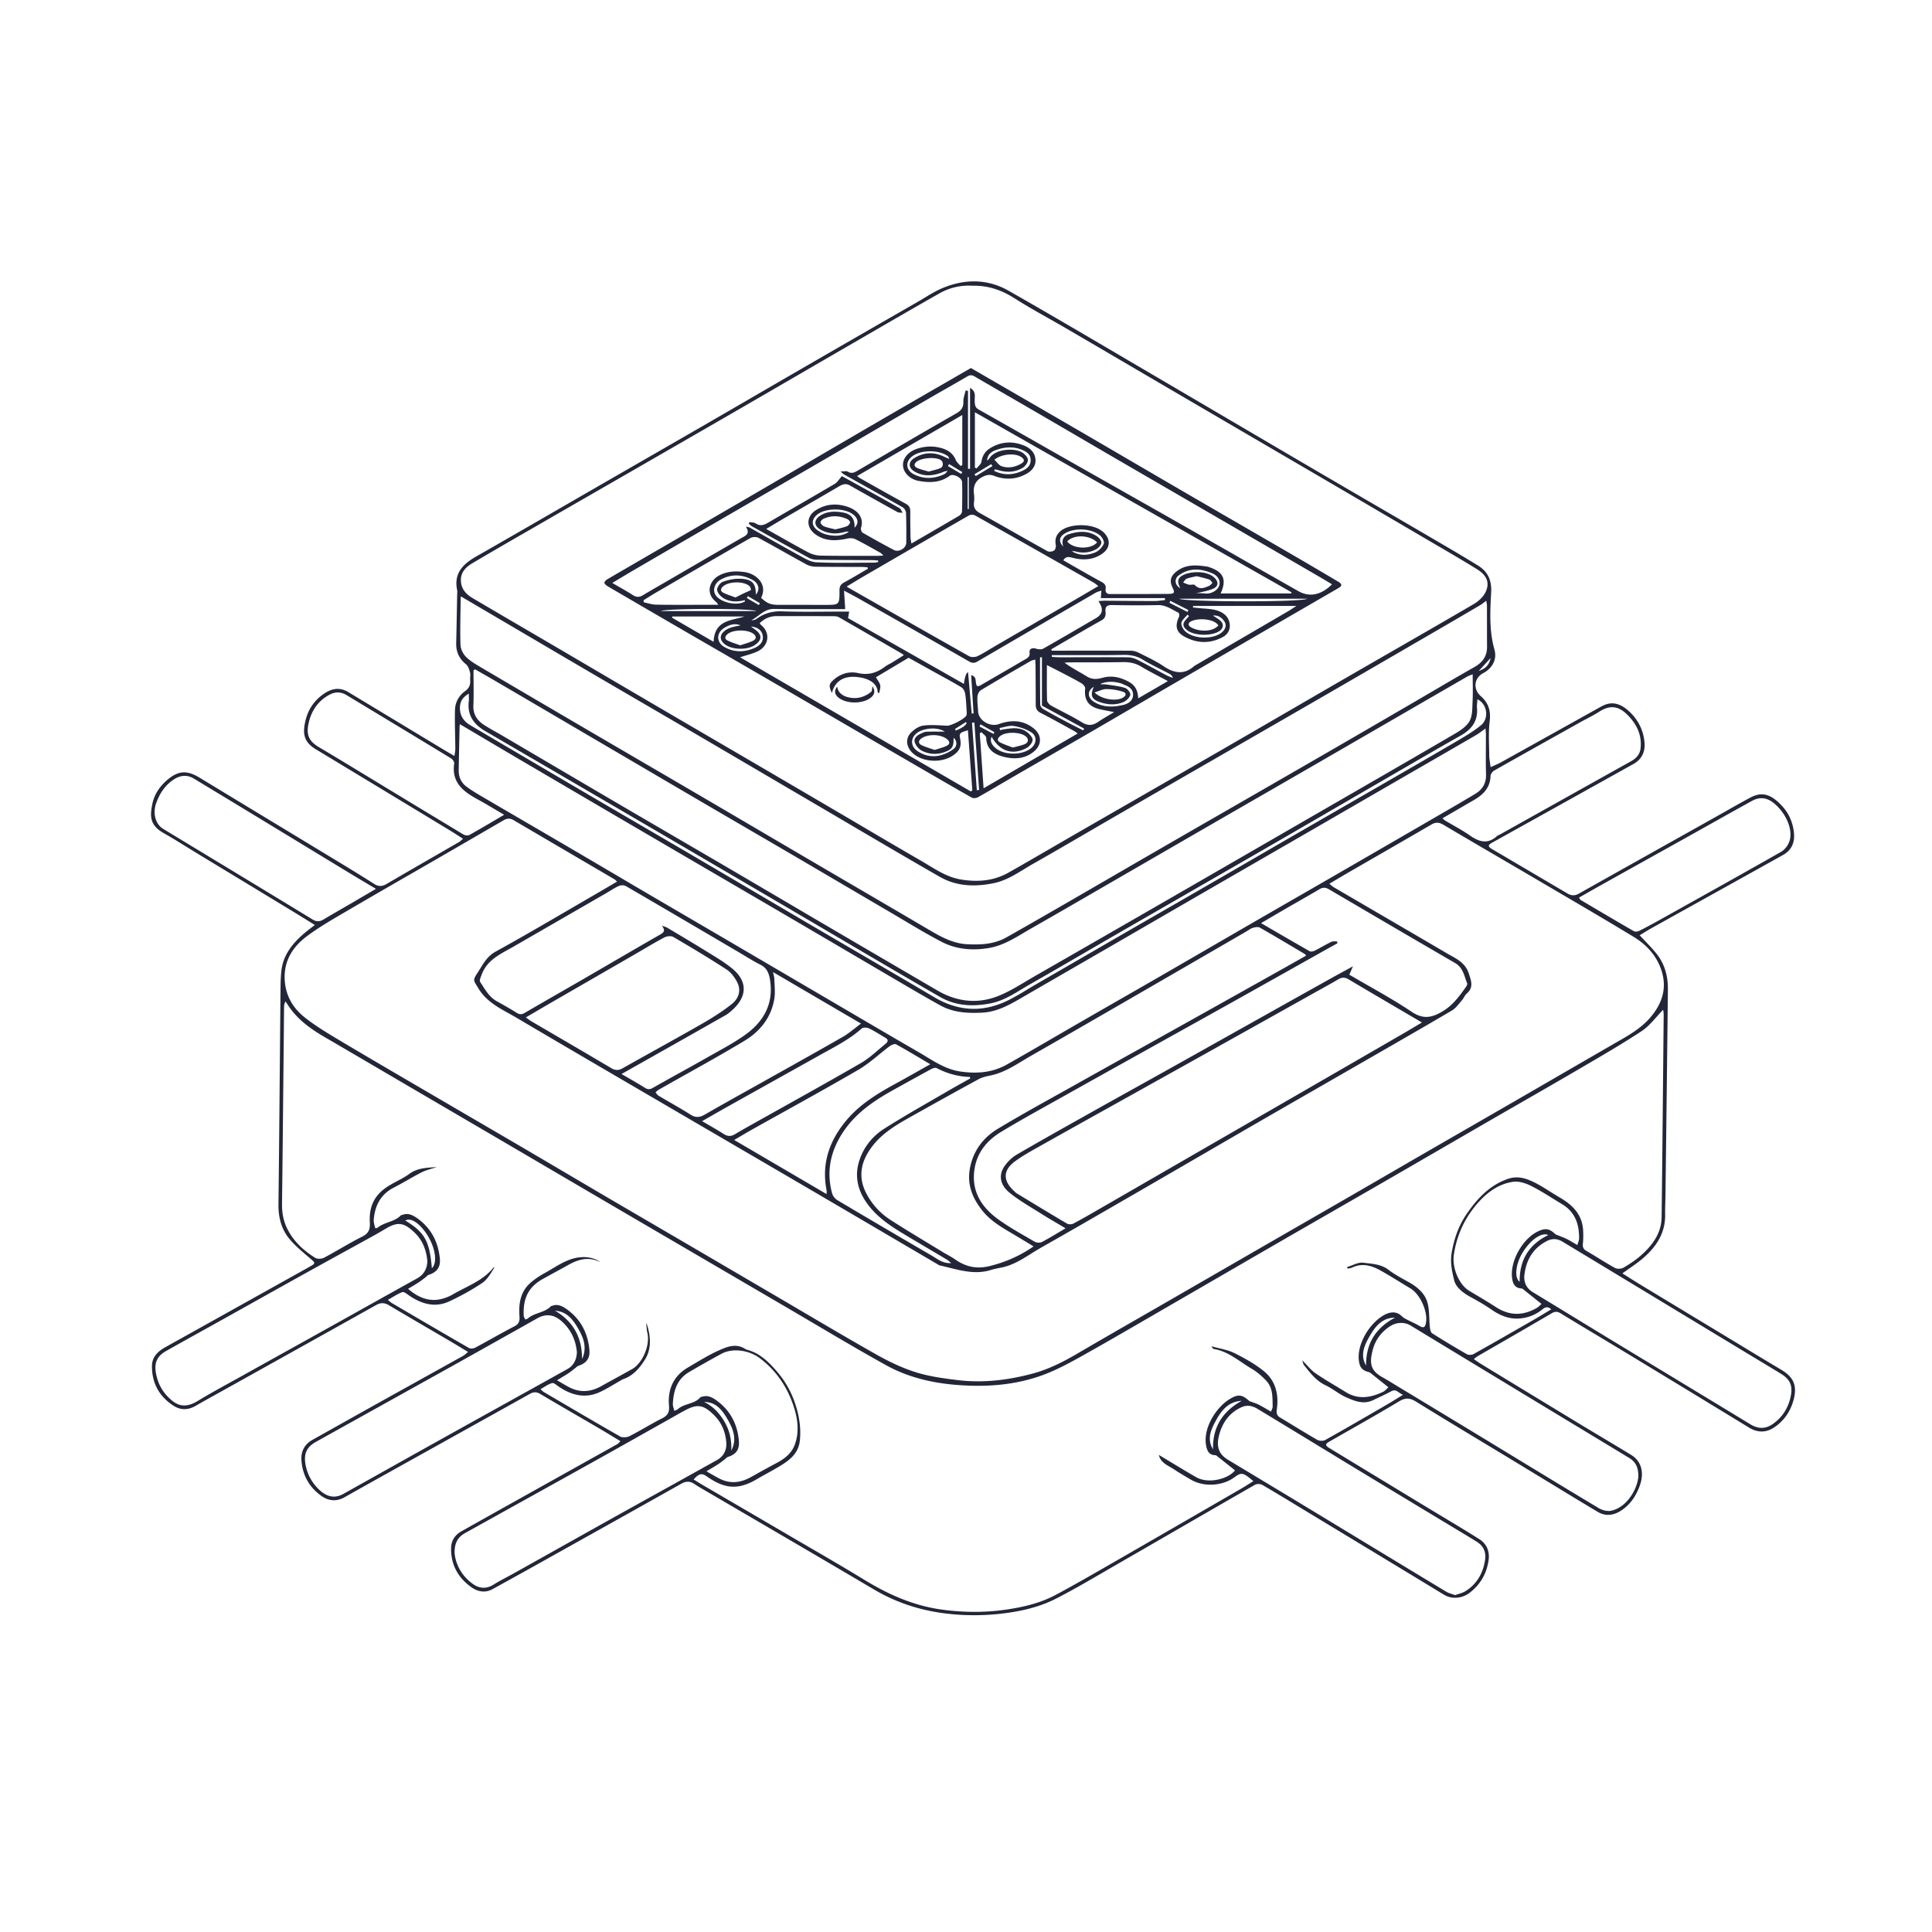 <svg xmlns="http://www.w3.org/2000/svg" width="550" height="550" fill="none" viewBox="0 0 550 550">
    <path fill="#222638" fill-rule="evenodd" d="M466.791 266.257c.53.573 1.048 1.119 1.552 1.65 1.093 1.151 2.122 2.234 3.068 3.385 2.449 2.979 3.446 6.51 3.405 10.315-.173 16.016-.367 32.032-.562 48.048l-.001.065-.13 10.697c-.008.641-.027 1.282-.046 1.923-.033 1.108-.066 2.216-.043 3.323.108 5.399-2.578 9.378-6.484 12.683-1.154.976-2.4 1.846-3.726 2.772-.636.444-1.29.901-1.961 1.388l.926.584.712.451c1.16.735 2.29 1.451 3.434 2.144 7.403 4.485 14.809 8.96 22.215 13.436l4.836 2.922c1.231.744 2.461 1.49 3.691 2.237l.006.003a912.691 912.691 0 0 0 9.322 5.607c3.609 2.131 4.687 4.569 3.579 8.655-.889 3.279-2.723 5.969-5.561 7.84-2.301 1.519-4.702 1.49-7.11.019a11958.333 11958.333 0 0 0-34.375-20.908 2034.016 2034.016 0 0 0-8.22-4.95l-.008-.005c-3.662-2.198-7.323-4.395-10.968-6.623-.963-.589-1.626-.634-2.63-.045-4.983 2.931-9.99 5.819-14.996 8.706a5392.712 5392.712 0 0 0-6.131 3.54c-.186.107-.353.248-.579.438-.124.105-.267.225-.439.362.288.193.555.376.809.551.462.317.882.606 1.317.872 9.444 5.75 18.888 11.496 28.344 17.228 1.998 1.21 4.003 2.408 6.008 3.607l.016.009.003.002c2.777 1.66 5.556 3.32 8.315 5.011 2.882 1.767 3.764 4.998 2.445 8.699-1.037 2.905-2.667 5.395-5.313 7.125-2.164 1.416-4.457 1.697-6.676.371-5.123-3.06-10.22-6.165-15.316-9.269l-.004-.002a3928.638 3928.638 0 0 0-16.572-10.044h-.001l-.003-.002c-6.624-3.997-13.248-7.994-19.827-12.065-1.767-1.093-3.03-1.152-4.846-.063-4.633 2.784-9.332 5.461-14.031 8.137l-.003.002a1653.934 1653.934 0 0 0-5.78 3.302c-1.238.712-1.241 1.097.018 1.864a25065.85 25065.85 0 0 0 27.292 16.565c1.576.956 3.156 1.905 4.736 2.854l.004.002.003.003c3.552 2.133 7.104 4.267 10.61 6.474 2.197 1.382 3.031 3.612 2.638 6.158-.578 3.746-2.36 6.821-5.413 9.151-1.878 1.438-4.831 2.012-7.321.493-9.422-5.737-18.858-11.445-28.295-17.154l-.011-.007a19033.41 19033.41 0 0 1-12.548-7.596l-.003-.002c-3.583-2.176-7.166-4.35-10.787-6.463-.541-.315-1.564-.36-2.094-.056-8.127 4.66-16.238 9.347-24.35 14.034-5.407 3.125-10.815 6.25-16.227 9.367-.969.559-1.937 1.12-2.904 1.681-4.348 2.522-8.698 5.045-13.165 7.333-4.828 2.472-10.111 3.65-15.506 4.276a67.52 67.52 0 0 1-15.079.056c-7.566-.815-14.628-3.035-21.178-6.895a7523.311 7523.311 0 0 0-21.452-12.605c-4.926-2.887-9.855-5.767-14.784-8.648l-.012-.006c-3.772-2.205-7.546-4.41-11.317-6.618-.281-.165-.564-.329-.846-.492h-.001c-.96-.556-1.921-1.113-2.84-1.731-1.267-.852-2.412-.752-3.709-.022a7133.929 7133.929 0 0 1-23.733 13.303l-.023.013-3.309 1.848c-2.04 1.14-4.08 2.282-6.119 3.424l-.045.025c-6.834 3.826-13.67 7.653-20.538 11.416-1.938 1.063-4.087.73-5.861-.519-3.85-2.708-5.951-6.435-5.865-11.222.037-2.12 1.104-3.724 2.923-4.75 5.521-3.117 11.056-6.209 16.592-9.302l.018-.01 2.823-1.577c3.322-1.857 6.646-3.711 9.969-5.565l.051-.029c4.977-2.776 9.953-5.553 14.926-8.337.184-.103.34-.264.539-.47.108-.112.23-.238.376-.375-.697-.42-1.376-.833-2.046-1.24l-.004-.002-.005-.003a269.55 269.55 0 0 0-3.962-2.378c-2-1.17-4.003-2.334-6.006-3.498l-.008-.005c-3.615-2.101-7.229-4.201-10.825-6.334-1.023-.608-1.875-.601-2.868-.048-7.089 3.953-14.181 7.9-21.273 11.848l-14.818 8.251-1.308.729-.008.005c-5.152 2.871-10.303 5.741-15.438 8.64-2.282 1.289-4.542 1.052-6.532-.359-3.438-2.435-5.402-5.843-5.713-10.097-.19-2.586.83-4.601 3.13-5.891l1.394-.781.005-.003c5.92-3.321 11.84-6.641 17.771-9.945 3.959-2.207 7.921-4.407 11.883-6.607 3.962-2.2 7.923-4.399 11.881-6.605.274-.152.516-.363.813-.622.161-.141.339-.296.547-.464-.68-.408-1.333-.804-1.97-1.189l-.005-.004h-.001a273.855 273.855 0 0 0-3.426-2.053c-1.813-1.064-3.629-2.124-5.444-3.184-3.888-2.27-7.776-4.541-11.64-6.849-1.3-.778-2.4-.789-3.705-.059-11.512 6.443-23.034 12.866-34.557 19.29l-8.629 4.811c-.684.382-1.37.762-2.056 1.142-2.045 1.135-4.091 2.269-6.117 3.437-2.112 1.219-4.231 1.286-6.258-.007-4.116-2.627-6.206-6.473-6.176-11.341.015-2.571 1.686-4.165 3.827-5.358 9.332-5.191 18.656-10.394 27.98-15.596l.02-.011 8.358-4.663 1.302-.724.014-.008.007-.004c1.26-.7 2.52-1.4 3.771-2.117 1.267-.722 1.171-.926.056-1.882-.337-.289-.676-.578-1.016-.866-1.802-1.533-3.617-3.077-5.123-4.869-2.342-2.786-3.227-6.173-3.183-9.882.154-12.94.267-25.883.381-38.825.061-6.971.122-13.941.19-20.911l.003-.372.003-.35c.017-2.011.034-4.029.25-6.021.485-4.513 3.134-7.799 6.435-10.644.628-.541 1.286-1.046 2.016-1.608.342-.263.7-.538 1.078-.834l-2.047-1.265a585.08 585.08 0 0 0-4.445-2.733 28191.98 28191.98 0 0 0-15.962-9.682l-.06-.036c-3.676-2.229-7.353-4.458-11.028-6.688a357.306 357.306 0 0 1-3.011-1.853l-.002-.001c-2.13-1.32-4.26-2.64-6.442-3.87-3.887-2.19-4.065-4.646-3.224-8.503.567-2.594 2.079-4.846 4.187-6.647 3.405-2.908 5.902-2.671 9.344-.578a14263.1 14263.1 0 0 0 23.62 14.318l.02.011c5.344 3.235 10.689 6.47 16.03 9.709 3.327 2.016 6.647 4.046 9.926 6.14 1.237.789 2.278.733 3.527 0 4.567-2.673 9.151-5.316 13.735-7.959 2.291-1.322 4.583-2.643 6.872-3.968.217-.123.405-.293.653-.515.138-.124.295-.264.485-.422-.475-.303-.93-.596-1.372-.882-.897-.578-1.743-1.124-2.604-1.645-9.902-6-19.807-11.992-29.713-17.986l-8.252-4.993c-3.46-2.093-3.835-4.535-2.801-8.532.77-2.976 2.552-5.473 5.16-7.255 2.202-1.504 4.506-1.923 6.914-.47 4.538 2.738 9.074 5.478 13.611 8.218l.042.026c4.521 2.731 9.043 5.462 13.565 8.191.569.344 1.144.678 1.783 1.049.38.22.783.454 1.221.711.04-.296.084-.558.124-.799.075-.455.138-.832.136-1.205-.009-1.285-.036-2.57-.063-3.856-.051-2.411-.101-4.823-.034-7.23.06-2.171 1.093-4.083 2.883-5.376 1.152-.833 1.56-1.812 1.441-3.153a5.84 5.84 0 0 1 .014-.896c.028-.431.056-.858-.051-1.253-.226-.83-.53-1.826-1.145-2.326-1.949-1.586-2.856-3.535-2.797-6.014.086-3.669.153-7.336.22-11.004v-.015l.05-2.715c.003-.138.011-.278.02-.418.021-.329.042-.659-.023-.968-1.001-4.809 1.685-7.421 5.454-9.574a4913.5 4913.5 0 0 0 22.906-13.178c3.502-2.023 7.005-4.046 10.509-6.066 4.374-2.522 8.749-5.04 13.124-7.559 6.052-3.483 12.104-6.966 18.15-10.458 5.1-2.947 10.195-5.903 15.29-8.86l.008-.005c5.311-3.081 10.622-6.163 15.94-9.234 8.202-4.74 16.412-9.458 24.624-14.177l.083-.048 4.981-2.863c.657-.377 1.307-.77 1.958-1.164 1.636-.988 3.272-1.977 5.011-2.719 6.399-2.73 12.923-2.745 19 .715 10.478 5.965 20.874 12.075 31.27 18.184l.001.001.015.009c3.191 1.875 6.383 3.751 9.576 5.622 7.253 4.249 14.5 8.507 21.748 12.766l.023.013c7.754 4.556 15.508 9.112 23.268 13.657a9295.986 9295.986 0 0 0 19.078 11.128l.018.011.016.009c5.484 3.193 10.967 6.386 16.445 9.589 4.064 2.375 8.133 4.757 12.138 7.228 2.808 1.734 3.92 4.205 3.731 7.647-.301 5.413-.589 10.86.926 16.228.815 2.887-.597 5.369-3.235 6.773-2.589 1.382-2.882 4.561-.648 6.517 2.156 1.886 2.901 4.157 2.538 7.118-.299 2.428-.237 4.906-.176 7.378.019.779.038 1.557.046 2.333.008.785.128 1.569.247 2.352.053.347.106.694.15 1.041.319-.148.641-.29.963-.432l.001-.001c.692-.305 1.384-.611 2.04-.975 6.846-3.798 13.685-7.61 20.523-11.421l.27-.15 6.588-3.671.34-.191c.512-.288 1.024-.576 1.56-.809 2.99-1.319 5.588.074 7.896 2.523 2.208 2.341 3.464 5.235 3.646 8.458.137 2.475-.927 4.513-3.142 5.747-10.898 6.084-21.802 12.15-32.708 18.218l-.147.082-7.404 4.119c-1.253.697-1.256 1.097.015 1.849 5.929 3.495 11.858 6.984 17.789 10.475l3.655 2.152c1.049.618 2.071.685 3.19.055 11.067-6.22 22.144-12.422 33.22-18.623l.02-.011 5.622-3.148c1.013-.567 2.022-1.14 3.031-1.712l.008-.005c2.329-1.322 4.658-2.643 7.024-3.896 3.398-1.801 5.932-.796 8.833 2.275 2.175 2.301 3.375 5.165 3.553 8.333.141 2.478-.915 4.52-3.123 5.75-7.429 4.148-14.865 8.279-22.302 12.411l-.002.001c-4.958 2.755-9.916 5.51-14.872 8.269-.785.436-1.551.903-2.359 1.394l-.001.001-.002.001c-.42.255-.852.518-1.303.787zM351.594 418.593l-.616-.492a1116.034 1116.034 0 0 0-4.679-3.72c-.107-.086-.285-.115-.429-.119-1.745-.082-2.249-1.33-2.512-2.734-.923-4.91 2.778-10.86 6.761-13.272 2.383-1.445 3.498-1.248 5.506.556.14.125.341.181.542.236.102.028.204.056.299.094.19.073.381.143.573.212l.004.002c.474.171.948.343 1.39.575.768.402 1.518.839 2.308 1.299.354.206.715.417 1.09.631.067-.198.144-.378.215-.546.139-.331.259-.615.252-.895-.006-.269-.01-.539-.013-.809-.03-2.341-.061-4.718-1.821-6.564-1.208-1.271-2.575-2.482-4.083-3.361-.977-.569-1.921-1.206-2.865-1.843-2.488-1.677-4.98-3.357-8.087-3.833-.06-.008-.11-.085-.228-.262-.079-.119-.188-.284-.35-.505.792.226 1.556.41 2.29.587l.002.001c1.552.374 2.969.716 4.24 1.35 2.919 1.46 5.843 3.083 8.369 5.124 3.413 2.757 4.35 6.703 3.724 10.971-.159 1.074.052 1.741.993 2.301 1.352.804 2.696 1.622 4.039 2.441l.003.002h.001c2.152 1.311 4.304 2.622 6.49 3.874.589.337 1.69.37 2.275.044 5.374-3.014 10.706-6.106 16.036-9.198l1.682-.976c.95-.552 1.885-1.131 2.924-1.774l.004-.002c.353-.218.717-.444 1.098-.678l.39-.239c-.447-.175-.809-.426-1.143-.658-.681-.474-1.247-.867-2.184-.358-1.192.649-2.422 1.227-3.651 1.806h-.001l-.003.002c-.511.24-1.023.481-1.532.727-2.727 1.319-5.28.252-7.692-.819-1.066-.472-2.055-1.115-3.045-1.76-.908-.591-1.817-1.182-2.786-1.641-2.567-1.216-4.218-3.305-5.883-5.414l-.29-.366c-.129-.165-.193-.382-.287-.701v-.001c-.054-.183-.118-.401-.209-.662.479.48.909.946 1.317 1.388.841.911 1.586 1.719 2.469 2.325 1.879 1.287 3.833 2.462 5.786 3.638.943.568 1.886 1.135 2.821 1.716 3.572 2.215 7.125 1.619 10.648-.078.411-.198.751-.542 1.076-.871.143-.145.283-.286.425-.411l-1.347-1.08c-1.301-1.043-2.539-2.037-3.781-3.022a1.586 1.586 0 0 0-.556-.252c-1.793-.474-2.445-1.307-2.701-3.13-.67-4.772 3.031-10.801 7.151-13.079 1.226-.678 2.719-1.1 4.142-.363.323.167.603.415.883.663.267.236.535.473.84.641.627.346 1.273.659 1.919.972h.001c.778.376 1.555.753 2.3 1.188 1.041.608 1.552.511 1.815-.73.679-3.201-1.578-8.299-4.427-9.985-1.089-.643-2.168-1.305-3.246-1.966l-.001-.001-.002-.001c-1.715-1.052-3.43-2.104-5.187-3.082-2.531-1.408-5.206-2.238-8.085-.871-.278.133-.594.185-.91.236a8.3 8.3 0 0 0-.45.083c-.018-.076-.038-.151-.057-.226-.019-.075-.039-.15-.057-.226.477-.14.962-.331 1.446-.521 1.079-.425 2.158-.849 3.163-.716.365.048.733.09 1.103.132 2.106.24 4.261.485 6.114 1.913 1.539 1.184 3.271 2.134 4.989 3.077l.65.357c2.36 1.304 4.483 3.057 5.298 5.521.506 1.53.574 3.201.642 4.878.035.853.07 1.706.162 2.543.067.589.241 1.415.656 1.678a247.04 247.04 0 0 0 9.867 5.943c.485.278 1.408.248 1.908-.029 5.661-3.169 11.286-6.402 16.907-9.633l.006-.003.304-.175c1.121-.643 2.227-1.313 3.378-2.01l.001-.001c.5-.303 1.009-.611 1.53-.924-1.13-.993-1.878-.507-2.619.089-2.112 1.708-4.654 2.546-7.247 2.553-2.564.007-4.969-1.037-7.144-2.553-1.804-1.256-3.72-2.367-5.657-3.416-2.186-1.182-4.443-2.745-4.983-4.968-.586-2.409-1.171-4.98-.719-7.696.67-4.034 1.982-7.773 4.238-11.081 2.99-4.383 6.521-8.248 11.816-10.067 2.708-.93 5.105-.163 7.384.952 1.571.769 3.058 1.707 4.546 2.646h.001l.003.002a80.28 80.28 0 0 0 2.712 1.661c3.731 2.149 6.539 4.928 6.743 9.541.052 1.174.059 2.363-.067 3.531-.104.963.019 1.611.952 2.152 1.17.677 2.322 1.385 3.474 2.093l.001.001c1.552.954 3.104 1.908 4.699 2.786.618.341 1.774.296 2.393-.063 1.76-1.023 3.498-2.164 5.017-3.513 3.264-2.893 5.82-6.295 5.872-10.904.203-16.993.363-33.984.522-50.977l.064-6.751c.002-.353-.061-.709-.111-.99-.02-.114-.038-.215-.049-.299-.649.659-1.264 1.355-1.876 2.045-1.325 1.497-2.631 2.972-4.219 4.016-5.285 3.479-10.762 6.679-16.23 9.874l-.002.001-.013.008-2.013 1.177c-5.363 3.138-10.752 6.234-16.141 9.331l-.003.002-.016.009c-2.913 1.674-5.827 3.348-8.738 5.03-4.672 2.7-9.342 5.406-14.011 8.112l-.001.001-.006.003c-5.169 2.996-10.338 5.991-15.511 8.979-4.949 2.857-9.903 5.705-14.856 8.553a8769.676 8769.676 0 0 0-14.851 8.549c-5.473 3.161-10.942 6.331-16.411 9.502l-.012.006c-4.412 2.558-8.824 5.115-13.239 7.669a4439.422 4439.422 0 0 0-6.671 3.866l-.004.002c-6.683 3.878-13.367 7.757-20.105 11.537-3.831 2.149-7.74 4.298-11.849 5.787-6.469 2.346-13.275 3.153-20.178 2.961-8.532-.237-16.824-1.708-24.334-5.88-6.903-3.837-13.709-7.851-20.514-11.865l-.004-.002-.005-.003c-2.814-1.66-5.627-3.319-8.447-4.966-6.32-3.692-12.639-7.386-18.958-11.081l-.101-.059-7.08-4.139-8.069-4.716-.025-.014-.039-.023c-5.917-3.458-11.834-6.916-17.747-10.379-5.485-3.211-10.968-6.427-16.45-9.643-3.798-2.228-7.595-4.455-11.393-6.681-4.332-2.537-8.665-5.071-12.999-7.604a19126.18 19126.18 0 0 1-21.533-12.606c-5.379-3.155-10.758-6.311-16.15-9.445-3.878-2.257-7.517-4.776-10.166-8.492-.293-.413-.57-.838-.849-1.262v-.001l-.347-.527c-.367.634-.415 1.127-.423 1.623-.025 2.296-.046 4.592-.066 6.888-.016 1.717-.031 3.435-.049 5.154l-.088 8.784v.007c-.116 11.734-.233 23.467-.379 35.198-.03 2.416.367 4.698 1.408 6.87 1.764 3.682 4.65 6.331 8.026 8.451.615.385 1.848.341 2.526-.019 1.596-.84 3.161-1.739 4.727-2.638 1.989-1.143 3.977-2.285 6.025-3.305 1.916-.952 2.409-2.037 2.286-4.138-.177-3.027.449-5.925 2.768-8.325 1.463-1.515 3.252-2.467 5.034-3.416 1.182-.629 2.361-1.256 3.439-2.046 2.129-1.556 4.493-1.715 7-1.885h.002c.268-.018.538-.036.809-.056-.479.161-.952.303-1.415.442-1.005.302-1.966.59-2.846 1.036-1.375.696-2.716 1.458-4.058 2.221-1.288.732-2.576 1.463-3.893 2.136-3.768 1.927-5.398 5.136-5.724 9.152-.046.55.093 1.114.227 1.655.061.246.121.487.162.72.158 0 .275.007.363.012.133.008.197.012.233-.02.928-.812 2.067-1.232 3.205-1.652 1.262-.466 2.524-.932 3.501-1.93.082-.084.219-.112.358-.141.076-.015.152-.031.22-.056 1.608-.589 3.001.2 4.154 1.023 3.89 2.775 5.928 6.695 6.394 11.419.245 2.464-.796 3.901-3.193 4.675-.204.067-.375.232-.548.398a3.17 3.17 0 0 1-.29.258c-.178.134-.354.271-.531.407l-.003.003c-.466.36-.931.72-1.422 1.039-.64.421-1.297.813-2.023 1.247h-.001c-.329.196-.671.401-1.033.62 2.272 1.968 4.724 3.19 7.436 3.161 1.805-.019 3.78-.682 5.362-1.608 1.052-.615 2.144-1.173 3.238-1.731 3.004-1.533 6.015-3.07 8.218-5.813.047-.06.137-.085.227-.109.043-.012.086-.023.125-.039l-.296.489c-.907 1.505-1.842 3.057-3.202 3.976-2.92 1.974-6.054 3.671-9.244 5.187-4.127 1.96-7.984.841-11.586-1.627a15.08 15.08 0 0 1-.311-.22l-.002-.001c-.555-.399-1.211-.87-1.598-.727-.998.365-1.926.915-2.913 1.501-.395.234-.8.474-1.222.711.19.15.349.283.489.4h.001c.267.223.468.391.692.522l1.376.807h.001c6.828 4.003 13.656 8.006 20.519 11.953.449.256 1.308.182 1.794-.081 1.629-.867 3.242-1.763 4.855-2.658 2.102-1.167 4.205-2.334 6.341-3.437 1.386-.715 1.497-1.634 1.404-2.983-.252-3.59.319-6.991 3.253-9.485a22.746 22.746 0 0 1 3.768-2.578c.77-.419 1.525-.872 2.28-1.325 2.807-1.682 5.617-3.367 9.162-3.318 1.207.019 3.156.338 4.59 1.453-3.386-1.697-6.287-.819-9.125.77a361.79 361.79 0 0 1-3.655 2.011h-.001c-1.253.684-2.506 1.367-3.751 2.065-4.579 2.564-5.483 6.306-5.302 10.37.01.239.129.473.254.719.061.121.124.245.176.374.126-.047.237-.08.333-.109h.001c.167-.05.292-.087.381-.165.907-.805 2.028-1.207 3.148-1.609 1.241-.446 2.482-.892 3.432-1.885.059-.061.16-.082.262-.103a.984.984 0 0 0 .172-.045c1.615-.604 3.001.215 4.146 1.034 3.883 2.775 5.924 6.687 6.38 11.422.237 2.475-.749 3.868-3.19 4.676-.186.063-.345.206-.504.349a3.507 3.507 0 0 1-.23.196 25.35 25.35 0 0 0-.323.25l-.306.24c-.469.369-.936.738-1.431 1.066-.611.407-1.241.785-1.988 1.233l-.003.002c-.38.228-.79.474-1.243.751.473.269.906.522 1.316.762.797.465 1.503.878 2.229 1.25 3.079 1.582 6.099 1.315 9.07-.352 1.418-.795 2.844-1.575 4.27-2.356l.001-.001a473.339 473.339 0 0 0 4.47-2.467c3.027-1.701 5.175-6.84 4.39-10.245-.152-.656-.21-1.334-.269-2.013a32.487 32.487 0 0 0-.09-.94c.392.823.578 1.668.759 2.512.586 2.724.371 5.569-1.004 7.796-1.463 2.375-3.353 4.739-6.284 5.731-.229.079-.44.211-.651.342-.096.059-.192.119-.29.173-.584.328-1.163.666-1.742 1.005-1.282.751-2.564 1.501-3.904 2.126-4.194 1.964-8.081.975-11.753-1.5-.145-.098-.3-.215-.459-.335-.508-.384-1.054-.796-1.438-.692-.79.215-1.52.661-2.305 1.141-.326.199-.661.404-1.014.601.171.15.307.276.422.384.203.189.342.318.5.412l3.521 2.067.002.002c6.067 3.563 12.133 7.126 18.248 10.606.671.382 1.934.263 2.671-.115 1.538-.785 3.043-1.637 4.548-2.489h.001c1.57-.888 3.14-1.777 4.747-2.59 1.616-.815 2.079-1.775 1.923-3.583-.4-4.639 1.238-8.444 5.402-10.874.614-.358 1.226-.721 1.838-1.085l.006-.003c2.253-1.338 4.51-2.678 6.885-3.744 2.349-1.052 4.932-2.149 7.555-.455.211.137.467.226.711.292 3.464.956 5.902 3.361 8.162 5.936a26.777 26.777 0 0 1 5.276 9.096c1.186 3.486 1.812 7.028 1.419 10.774-.348 3.305-2.434 5.191-4.916 6.78-1.415.904-2.888 1.718-4.362 2.531l-.001.001-.002.001c-.995.549-1.99 1.098-2.968 1.676-5.498 3.253-9.344 2.642-14.26-.8-1.39-.975-2.19-.86-3.727.885l.785.484c.564.348 1.122.692 1.69 1.024 3.033 1.773 6.066 3.544 9.1 5.316l.056.033c5.215 3.045 10.43 6.089 15.641 9.142 1.87 1.094 3.742 2.183 5.615 3.272 5.254 3.056 10.509 6.113 15.693 9.284 6.814 4.168 13.957 7.351 21.926 8.462 6.151.86 12.32.915 18.459.026 4.887-.711 9.729-1.841 14.112-4.19 5.173-2.768 10.262-5.697 15.348-8.624l2.044-1.176c10.147-5.832 20.28-11.692 30.411-17.551l.008-.005 4.701-2.718c.837-.485 1.66-.997 2.501-1.522.413-.258.83-.518 1.256-.779-2.92-2.501-3.383-2.582-5.41-1.096-3.456 2.534-8.795 2.808-12.437.629-.393-.234-.788-.466-1.183-.698-1.152-.677-2.305-1.355-3.412-2.103-.39-.263-.806-.502-1.221-.741-1.431-.823-2.86-1.645-3.236-3.456 1.031.617 2.065 1.242 3.103 1.87l.008.005h.001c2.468 1.493 4.961 3 7.488 4.449 3.513 2.016 9.152.508 11.067-1.927zm-175.922-167.63c-.179-.155-.307-.274-.408-.367-.148-.137-.236-.219-.337-.278l-10.19-5.973-.119-.069c-6.156-3.608-12.311-7.215-18.464-10.827-.949-.556-1.838-.493-2.757.041l-1.526.887a6878.91 6878.91 0 0 1-15.095 8.757c-2.96 1.711-5.924 3.417-8.887 5.123l-.003.002c-6.36 3.662-12.719 7.323-19.05 11.033l-1.297.758v.001c-3.546 2.07-7.11 4.151-10.362 6.621-3.98 3.02-6.462 7.054-6.117 12.427.289 4.494 2.445 7.999 5.787 10.618 3.18 2.495 6.691 4.586 10.175 6.662l.336.2c7.052 4.196 14.138 8.334 21.223 12.471l.006.004c2.241 1.308 4.482 2.617 6.722 3.927 3.457 2.023 6.917 4.04 10.377 6.058l.006.003c4.632 2.702 9.264 5.403 13.889 8.115 3.82 2.24 7.636 4.489 11.451 6.738 3.815 2.249 7.63 4.497 11.45 6.737a7142.12 7142.12 0 0 0 14.424 8.433c2.974 1.735 5.949 3.471 8.921 5.209 4.565 2.669 9.129 5.343 13.692 8.016l.007.004.043.026c4.034 2.363 8.067 4.726 12.101 7.085 2.512 1.471 5.021 2.948 7.53 4.425l.003.002c6.757 3.978 13.514 7.955 20.343 11.805 3.546 1.997 7.299 3.798 11.171 5.013 3.835 1.204 7.91 1.749 11.923 2.238 7.176.87 14.249.026 21.222-1.827 4.609-1.223 8.781-3.346 12.871-5.739 6.154-3.602 12.336-7.155 18.518-10.709l.007-.004c2.738-1.574 5.476-3.148 8.211-4.726l13.203-7.617 13.14-7.581c2.957-1.704 5.915-3.406 8.873-5.108 4.766-2.742 9.531-5.484 14.291-8.234 4.015-2.319 8.028-4.643 12.041-6.968l.002-.001c4.314-2.499 8.629-4.998 12.947-7.492 3.857-2.227 7.717-4.45 11.576-6.673 3.862-2.225 7.724-4.45 11.584-6.679 4.086-2.361 8.169-4.726 12.252-7.09l.023-.013c5.304-3.071 10.607-6.141 15.913-9.203.339-.196.678-.39 1.018-.585 3.392-1.942 6.784-3.884 9.401-6.892 3.471-3.99 4.942-8.514 3.186-13.679-1.393-4.098-4.25-7.184-7.866-9.374-7.399-4.487-14.866-8.865-22.333-13.242l-.022-.013c-1.94-1.137-3.879-2.275-5.818-3.414-3.388-1.991-6.782-3.973-10.174-5.955a3126.014 3126.014 0 0 1-15.813-9.28c-1.223-.722-2.178-.778-3.409-.059-5.115 2.983-10.246 5.939-15.377 8.896l-.006.003-.007.004c-2.677 1.543-5.354 3.085-8.029 4.631-1.303.752-2.596 1.521-3.929 2.312l-.001.001-1.135.674-.563.333c.175.141.328.273.469.394.277.238.507.436.765.588 3.858 2.254 7.718 4.505 11.579 6.756l.006.004.008.005c6.882 4.013 13.766 8.027 20.637 12.06.359.211.724.413 1.088.615 2.132 1.184 4.245 2.357 5.144 5.117l.095.291.005.013c.669 2.036 1.231 3.744-.697 5.439-.314.276-.538.65-.763 1.026-.176.295-.353.59-.574.841-.22.249-.435.511-.65.774h-.001c-.668.814-1.345 1.639-2.202 2.146-6.593 3.893-13.23 7.711-19.867 11.528l-4.472 2.573c-4.183 2.409-8.37 4.814-12.556 7.219l-.028.016-.018.01c-5.706 3.278-11.413 6.556-17.112 9.846-5.482 3.166-10.958 6.345-16.433 9.523h-.001l-.015.009c-4.931 2.862-9.863 5.725-14.799 8.578l-5.928 3.429c-8.58 4.964-17.159 9.927-25.784 14.811a72.268 72.268 0 0 0-2.796 1.698c-2.498 1.569-5 3.14-7.944 3.838-.413.097-.829.18-1.246.264-.744.15-1.488.299-2.208.525-4.121 1.3-8.03.328-11.941-.644a93.274 93.274 0 0 0-2.708-.646c-.137-.029-.263-.112-.389-.195a2.773 2.773 0 0 0-.152-.097l-9.97-5.854c-9.047-5.313-18.094-10.627-27.147-15.924-7.56-4.424-15.126-8.838-22.693-13.252l-.034-.02-.032-.019c-5.865-3.422-11.731-6.844-17.593-10.27l-7.62-4.452-.059-.034c-11.592-6.771-23.184-13.542-34.743-20.371-.721-.426-1.456-.833-2.191-1.241-3.306-1.834-6.618-3.671-8.71-7.188a52.632 52.632 0 0 0-.43-.707c-.965-1.564-1.063-1.724.19-3.62.284-.431.553-.869.821-1.306 1.106-1.804 2.199-3.585 4.332-4.763 7.065-3.893 14.036-7.954 21.006-12.015 2.498-1.455 4.995-2.91 7.497-4.358 1.34-.774 2.672-1.561 4.065-2.385l.003-.001c.66-.39 1.333-.788 2.027-1.196zM276.734 81.335a16.873 16.873 0 0 0-9.248 2.153c-7.034 3.987-14.029 8.04-21.024 12.094h-.001l-.015.01-4.799 2.779c-4.856 2.811-9.708 5.629-14.56 8.447l-.005.003-.009.005c-5.553 3.225-11.107 6.45-16.667 9.666-7.685 4.443-15.378 8.875-23.071 13.305l-8.751 5.042c-3.169 1.827-6.339 3.65-9.51 5.474l-.003.002a8956.661 8956.661 0 0 0-13.792 7.944l-3.863 2.226c-5.639 3.247-11.276 6.494-16.874 9.812-1.919 1.137-3.523 2.627-3.32 5.265.178 2.341 1.63 3.708 3.427 4.768a3380.792 3380.792 0 0 0 15.477 9.077c2.925 1.709 5.851 3.418 8.773 5.132 3.834 2.249 7.667 4.501 11.501 6.753l.01.006c5.434 3.192 10.868 6.385 16.306 9.569 5.069 2.969 10.142 5.929 15.214 8.89l.033.019a19795.503 19795.503 0 0 1 35.531 20.787c2.617 1.534 5.231 3.074 7.845 4.614 5.59 3.293 11.181 6.586 16.801 9.828.707.408 1.407.833 2.107 1.258l.001.001c2.922 1.775 5.849 3.553 9.366 4.121 4.713.759 9.248.422 13.446-1.949 4.191-2.365 8.354-4.781 12.517-7.197 2.346-1.362 4.693-2.725 7.045-4.078 5.401-3.11 10.804-6.216 16.207-9.322 8.224-4.727 16.448-9.455 24.663-14.197a9729.59 9729.59 0 0 0 18.559-10.751c5.86-3.4 11.72-6.801 17.588-10.19 4.046-2.337 8.097-4.666 12.148-6.996 7.932-4.561 15.865-9.123 23.765-13.741 1.341-.786 2.701-2.034 3.353-3.401 1.415-2.968.033-4.998-2.497-6.562-3.884-2.403-7.832-4.706-11.779-7.009h-.001c-1.275-.744-2.55-1.488-3.822-2.235-8.214-4.828-16.436-9.644-24.657-14.457-5.02-2.937-10.043-5.87-15.065-8.804l-9.355-5.464a74458.74 74458.74 0 0 1-26.136-15.287l-8.336-4.882-.084-.05c-5.901-3.457-11.802-6.914-17.707-10.359a429.86 429.86 0 0 0-4.942-2.822h-.001c-3.255-1.841-6.509-3.681-9.663-5.684-3.679-2.338-7.506-3.728-12.119-3.605l-.007-.008ZM130.918 206.212l-.015.067a2.403 2.403 0 0 0-.07.479c-.089 4.168-.174 8.332-.248 12.501-.033 1.926.697 3.556 2.227 4.69 1.434 1.064 2.982 1.982 4.527 2.886 4.198 2.461 8.401 4.911 12.605 7.362l.007.004c3.89 2.267 7.779 4.535 11.664 6.81 4.285 2.509 8.563 5.028 12.841 7.548l.003.001a6049.73 6049.73 0 0 0 10.194 5.996c4.152 2.434 8.308 4.862 12.464 7.29 3.538 2.067 7.075 4.134 10.611 6.204 4.331 2.536 8.661 5.075 12.992 7.614 4.326 2.537 8.652 5.073 12.98 7.607 2.446 1.431 4.891 2.865 7.336 4.299l.001.001c6.874 4.031 13.749 8.064 20.647 12.054.699.404 1.391.824 2.082 1.244 2.974 1.807 5.95 3.616 9.548 4.154 4.665.696 9.163.367 13.309-1.968 4.63-2.61 9.225-5.28 13.82-7.95l.005-.003c2.442-1.419 4.883-2.837 7.33-4.247 3.472-2 6.948-3.993 10.423-5.986 4.299-2.466 8.597-4.931 12.889-7.408 4.674-2.696 9.343-5.403 14.011-8.11l.005-.003c3.656-2.12 7.312-4.24 10.971-6.355 4.117-2.378 8.237-4.749 12.356-7.12l.028-.016.008-.004c3.591-2.067 7.183-4.135 10.772-6.206a17789.25 17789.25 0 0 0 24.994-14.46c1.065-.618 2.131-1.234 3.196-1.851l.039-.022c4.197-2.428 8.393-4.855 12.552-7.346 2.016-1.204 3.09-3.008 3.02-5.513-.073-2.587-.059-5.176-.045-7.765.007-1.219.014-2.438.012-3.657 0-.317-.029-.634-.062-1.003a27.41 27.41 0 0 1-.053-.642c-.34.238-.655.469-.958.691-.63.462-1.203.883-1.814 1.235-4.9 2.843-9.805 5.674-14.711 8.504-2.728 1.574-5.456 3.148-8.182 4.723-4.753 2.745-9.503 5.494-14.254 8.243l-.032.018-.079.046-10.781 6.236c-4.634 2.677-9.269 5.351-13.903 8.025-4.641 2.678-9.282 5.355-13.922 8.036-5.118 2.957-10.233 5.92-15.347 8.882l-.012.007c-3.704 2.146-7.408 4.291-11.113 6.435-3.725 2.154-7.451 4.306-11.177 6.457-5.148 2.972-10.297 5.945-15.44 8.926l-.186.108c-3.542 2.053-7.054 4.09-11.326 4.316-4.172.222-8.251 0-11.982-2.06-3.694-2.043-7.336-4.178-10.979-6.312l-1.14-.668c-4.594-2.69-9.185-5.387-13.775-8.085l-.012-.007-.011-.007c-4.591-2.698-9.181-5.395-13.775-8.085-6.35-3.72-12.705-7.429-19.061-11.139l-.001-.001-8.811-5.143a26811.964 26811.964 0 0 1-26.272-15.362 20885.28 20885.28 0 0 1-27.718-16.257c-3.388-1.992-6.772-3.996-10.163-6.004l-.033-.019c-1.663-.985-3.329-1.972-4.998-2.958zm.33-36.408c.008-.019-.096.159-.096.341a556.197 556.197 0 0 1-.053 3.417v.001c-.059 3.337-.117 6.675-.006 10.009.037 1.189.744 2.616 1.604 3.46 1.173 1.153 2.65 2.025 4.096 2.878l.218.128.199.118a9917.077 9917.077 0 0 0 30.737 18.036c5.148 3.012 10.301 6.019 15.454 9.026l.045.026c5.138 2.998 10.275 5.995 15.408 8.999 6.154 3.602 12.306 7.213 18.456 10.824l.007.004c5.152 3.024 10.303 6.049 15.457 9.068 3.994 2.34 7.992 4.676 11.989 7.012l.005.003.006.003a6982.878 6982.878 0 0 1 19.422 11.377c3.509 2.068 6.988 4.076 11.223 4.276 3.853.181 7.624-.011 11.07-1.949 5.265-2.96 10.504-5.976 15.735-8.996a9069.38 9069.38 0 0 0 14.226-8.233l.021-.012.015-.009a8761.74 8761.74 0 0 1 31.836-18.377l8.581-4.939 4.799-2.763c6.166-3.55 12.33-7.098 18.487-10.661 6.4-3.702 12.791-7.421 19.181-11.14l2.472-1.438c1.862-1.084 3.72-2.172 5.579-3.261l.002-.001c4.102-2.402 8.203-4.804 12.336-7.15 2.323-1.315 3.594-3.09 3.572-5.791-.019-2.233-.019-4.469-.019-6.704.001-1.676.001-3.353-.007-5.029 0-.241-.047-.482-.107-.787a16.39 16.39 0 0 1-.101-.555c-.22.166-.416.321-.599.465h-.001c-.372.294-.687.542-1.03.743a2498.752 2498.752 0 0 1-13.138 7.673 18152.18 18152.18 0 0 1-31.248 18.122 13442.35 13442.35 0 0 1-21.134 12.187 18145.13 18145.13 0 0 0-10.566 6.086 24360.668 24360.668 0 0 0-28.092 16.206c-2.646 1.53-5.288 3.069-7.929 4.608l-.007.004c-5.103 2.974-10.207 5.949-15.35 8.856-.845.478-1.676.986-2.509 1.495-2.669 1.632-5.345 3.268-8.48 3.929-5.332 1.122-10.637.989-15.443-1.76-8.532-4.881-17.004-9.864-25.476-14.848a6267.303 6267.303 0 0 0-9.299-5.463c-5.161-3.024-10.319-6.052-15.477-9.079-6.685-3.923-13.37-7.847-20.058-11.762-4.883-2.859-9.772-5.708-14.66-8.558l-.004-.002a8214.733 8214.733 0 0 1-16.266-9.498c-8.151-4.777-16.294-9.567-24.451-14.364l-.005-.003zm4.009 20.752c-.078.044-.155.09-.232.135-.076.045-.153.091-.231.135 0 1.004.009 2.009.019 3.013v.001c.022 2.332.043 4.664-.052 6.99-.104 2.593 1.115 4.316 3.13 5.606 1.083.691 2.201 1.323 3.32 1.955.619.35 1.239.7 1.853 1.06 3.781 2.222 7.561 4.445 11.342 6.669 7.562 4.447 15.124 8.894 22.692 13.327a8286.482 8286.482 0 0 0 15.457 9.021c5.153 3.003 10.306 6.005 15.454 9.019 5.174 3.029 10.341 6.068 15.508 9.107 4.586 2.698 9.171 5.395 13.762 8.085 9.852 5.772 19.707 11.533 29.57 17.287 5.576 3.253 11.5 3.931 17.454 1.523 2.685-1.085 5.207-2.59 7.722-4.091.835-.498 1.669-.996 2.508-1.478a20129.13 20129.13 0 0 0 37.817-21.744 35593.88 35593.88 0 0 0 30.077-17.36l.032-.019 11.532-6.66 8.48-4.892.003-.002c10.523-6.07 21.046-12.139 31.539-18.266 1.637-.956 3.468-2.134 4.338-3.697.718-1.292.773-3.001.825-4.636v-.004c.011-.337.022-.672.039-1 .087-1.728.067-3.459.047-5.254-.009-.795-.018-1.602-.018-2.426-.227.094-.433.173-.622.245-.362.138-.666.254-.945.414a9667.132 9667.132 0 0 0-14.593 8.431l-2.046 1.184-9.767 5.653-.057.033a13015.586 13015.586 0 0 1-32.998 19.064l-.02.011c-3.955 2.279-7.91 4.557-11.863 6.839-5.468 3.157-10.933 6.318-16.398 9.48l-.022.013c-3.796 2.196-7.593 4.393-11.39 6.587-1.959 1.132-3.917 2.266-5.875 3.399-6.424 3.718-12.849 7.437-19.297 11.114-.672.383-1.338.779-2.004 1.174l-.001.001c-3.11 1.847-6.218 3.693-9.944 4.297-4.679.76-9.207.367-13.364-1.793-3.641-1.892-7.174-3.995-10.707-6.097a593.255 593.255 0 0 0-3.683-2.18c-4.62-2.705-9.236-5.417-13.852-8.129-4.615-2.712-9.231-5.424-13.851-8.129-4.23-2.475-8.465-4.942-12.699-7.409l-.005-.002a7980.55 7980.55 0 0 1-13.32-7.772 19477.25 19477.25 0 0 1-19.304-11.312l-.015-.009-.044-.026c-3.402-1.996-6.804-3.991-10.207-5.985l-6.394-3.751-.019-.011c-7.629-4.475-15.258-8.95-22.89-13.419a423.582 423.582 0 0 0-3.816-2.197h-.001c-.66-.377-1.321-.754-1.981-1.133zm267.798 99.508 1.742 1.02c-.748.441-1.452.86-2.13 1.263-1.181.702-2.281 1.356-3.389 1.998-9.485 5.483-18.97 10.967-28.459 16.443-4.912 2.835-9.825 5.668-14.737 8.501l-14.673 8.464-10.745 6.203-.034.02c-5.761 3.326-11.523 6.653-17.287 9.976l-.451.26c-2.424 1.399-4.845 2.796-7.315 4.108-.477.255-1.341.289-1.793.026-4.404-2.589-8.771-5.244-13.138-7.898l-1.204-.731c-.22-.136-.41-.323-.599-.51-.069-.068-.138-.136-.209-.202-3.13-2.89-3.138-5.85.278-8.369 2.07-1.526 4.337-2.795 6.592-4.059h.001l1.006-.565c6.297-3.543 12.608-7.06 18.919-10.578l6.846-3.816 5.059-2.82a21035.326 21035.326 0 0 0 39.393-22.004l.051-.029 7.03-3.935c.688-.385 1.377-.766 2.067-1.148 1.73-.958 3.462-1.916 5.166-2.921 1.007-.592 1.863-.559 2.845.023 3.734 2.218 7.48 4.418 11.226 6.618 1.246.731 2.493 1.463 3.739 2.196a1698.6 1698.6 0 0 0 4.189 2.458zm-110.462 63.765 1.644.999c-3.945 2.711-7.912 4.44-12.324 5.555-3.894.986-7.013.26-10.107-1.923-.638-.449-1.325-.831-2.012-1.212l-.001-.001c-.433-.24-.867-.481-1.288-.739-1.354-.827-2.712-1.649-4.07-2.47l-.008-.005-.003-.002c-3.675-2.225-7.352-4.45-10.962-6.778-2.763-1.779-4.987-4.168-6.617-7.095-2.83-5.084-1.756-9.693 1.616-14.013 2.904-3.72 6.913-6.039 10.941-8.295 6.391-3.579 12.786-7.151 19.225-10.645.996-.54 2.173-.791 3.308-1.033l.193-.041c3.309-.709 6.128-2.415 8.943-4.119v-.001c.775-.469 1.55-.938 2.335-1.386 8.975-5.122 17.924-10.295 26.87-15.466l4.96-2.867c6.564-3.792 13.125-7.594 19.686-11.396l9.836-5.699c.194-.112.385-.237.575-.361.419-.275.837-.55 1.296-.687.637-.193 1.515-.36 2.023-.071 3.373 1.915 6.708 3.896 10.043 5.877l.001.001.043.025c.921.547 1.843 1.095 2.766 1.641.048.028.081.08.139.173.041.064.093.148.172.257l-1.811 1.024-.004.003c-1.689.955-3.371 1.908-5.058 2.852l-2.981 1.67c-8.161 4.571-16.32 9.141-24.488 13.702-4.276 2.39-8.556 4.775-12.836 7.16l-.003.002a8532.81 8532.81 0 0 0-17.739 9.903c-1.733.972-3.469 1.938-5.205 2.905h-.001c-5.913 3.292-11.827 6.584-17.624 10.067-4.157 2.493-6.984 6.232-7.936 11.182-.897 4.664.708 8.577 3.531 12.126 2.266 2.847 5.324 4.646 8.379 6.444.436.257.872.514 1.306.774 1.067.639 2.13 1.284 3.247 1.963m8.365-5.571c.769.454 1.561.923 2.386 1.416-.675.397-1.32.783-1.944 1.156l-.007.004c-1.678 1.002-3.208 1.917-4.785 2.74-.534.277-1.501.233-2.031-.075a399.39 399.39 0 0 0-1.919-1.108v-.001c-2.868-1.65-5.741-3.303-8.418-5.226-4.998-3.59-7.925-8.359-6.739-14.809.833-4.524 3.653-7.803 7.432-10.096 4.542-2.757 9.186-5.345 13.829-7.932h.001c1.31-.73 2.62-1.46 3.928-2.194a6135.56 6135.56 0 0 1 17.895-9.995l.048-.027 6.344-3.535c3.255-1.815 6.511-3.627 9.766-5.439 4.804-2.673 9.606-5.346 14.405-8.029a10820.85 10820.85 0 0 0 17.59-9.865l.003-.002 8.143-4.571c1.281-.719 2.567-1.43 3.853-2.142a23.102 23.102 0 0 0-.1-.456l-.019-.085c-.172.012-.351.008-.53.005-.392-.009-.785-.017-1.1.136-.847.414-1.674.868-2.501 1.323-.744.409-1.488.818-2.245 1.196-.408.204-1.075.33-1.423.134-3.5-1.983-6.976-4.003-10.58-6.099l-.007-.003c-1.067-.621-2.146-1.248-3.24-1.882l2.349-1.379c1.745-1.024 3.393-1.992 5.046-2.949 1.09-.631 2.184-1.255 3.278-1.879l.003-.002c1.976-1.128 3.951-2.255 5.904-3.421.963-.578 1.764-.585 2.716-.026l.923.542.01.005c11.663 6.843 23.324 13.684 35.02 20.468 1.782 1.032 2.349 2.696 2.919 4.369v.001c.16.47.321.941.509 1.399.1.248-.115.711-.312.985l-.05.071c-1.868 2.62-3.685 5.169-6.63 6.925-3.123 1.856-5.543 2.319-8.825.118-3.986-2.67-8.161-5.055-12.365-7.457l-.003-.002a488.888 488.888 0 0 1-5.361-3.093c.261-.599.493-1.138.825-1.91l.205-.476-1.428.783-1.173.641c-1.632.892-3.158 1.726-4.675 2.574-5.058 2.824-10.112 5.655-15.167 8.485l-.009.006-5.732 3.209-8.556 4.794-.042.023c-5.171 2.898-10.342 5.796-15.518 8.688a5161.692 5161.692 0 0 1-9.462 5.27l-.024.014a4087.992 4087.992 0 0 0-12.789 7.132l-1.806 1.013c-6.453 3.618-12.906 7.237-19.298 10.958-1.326.774-2.545 1.949-3.438 3.205-1.841 2.586-1.419 5.431 1.46 7.743 2.066 1.661 4.339 3.061 6.61 4.46l.003.001c.697.43 1.395.86 2.086 1.297 1.53.966 3.089 1.888 4.761 2.875zm-121.839-41.242c-.698-.403-1.422-.822-2.181-1.267a2348.64 2348.64 0 0 1 3.557-2.006l.001-.001c1.112-.626 2.173-1.224 3.234-1.824l4.613-2.605a5747.845 5747.845 0 0 0 18.266-10.34c.748-.427 1.411-1.027 2.048-1.616 4.083-3.783 4.132-8.029-.144-11.578-1.911-1.585-4.053-2.897-6.188-4.204-.485-.297-.97-.594-1.452-.894-2.827-1.759-5.688-3.461-8.55-5.164-.791-.47-1.582-.941-2.372-1.413-.209-.124-.442-.205-.798-.328-.206-.072-.454-.158-.762-.276 1.141 1.427.585 1.953-.434 2.535-4.789 2.745-9.563 5.522-14.337 8.298l-.004.002-.001.001c-2.484 1.444-4.968 2.889-7.454 4.329-2.188 1.266-4.379 2.525-6.57 3.785-3.403 1.955-6.805 3.91-10.192 5.889-.819.478-1.43.53-2.249.019-1.863-1.164-3.779-2.253-5.706-3.316-1.902-1.053-3.014-2.796-4.117-4.524-.209-.328-.418-.656-.632-.978-.238-.361.063-1.136.313-1.779l.058-.15.062-.165c1.367-3.702 4.49-5.427 7.609-7.15.498-.276.996-.551 1.487-.834l16.206-9.347 10.289-5.933c.352-.204.701-.418 1.049-.632v-.001c.789-.485 1.578-.97 2.419-1.338.559-.244 1.47-.263 1.982.034a6515.222 6515.222 0 0 1 25.282 14.8l.011.006 6.666 3.915c.62.364 1.236.736 1.852 1.108 1.492.902 2.983 1.803 4.536 2.582 1.941.971 2.445 2.631 2.723 4.506.978 6.565-1.797 11.574-6.891 15.279-2.631 1.91-5.494 3.506-8.352 5.1l-.003.002c-.767.428-1.535.856-2.297 1.289-2.715 1.545-5.447 3.06-8.179 4.576h-.001l-.003.002a947.419 947.419 0 0 0-7.634 4.266c-.815.463-1.404.556-2.238.03-1.436-.907-2.909-1.758-4.522-2.69m-14.892 77.895c-.323-3.464-1.712-6.503-4.461-8.878-2.097-1.811-4.346-2.115-6.784-.752-.869.487-1.737.977-2.604 1.467-.868.49-1.736.98-2.605 1.468l-5.256 2.948c-4.546 2.551-9.093 5.103-13.647 7.641-5.81 3.235-11.621 6.467-17.432 9.699l-.086.047c-7.144 3.973-14.287 7.945-21.426 11.924-2.579 1.438-3.48 3.361-2.975 6.299a12.936 12.936 0 0 0 3.486 6.899c2.416 2.508 4.817 3.005 7.288 1.623l8.828-4.942.023-.013.025-.014c6.465-3.62 12.929-7.24 19.401-10.844 5.476-3.05 10.957-6.092 16.438-9.134 6.368-3.534 12.735-7.068 19.097-10.614 1.804-1.008 2.604-2.679 2.693-4.824zm-34.805 57.287c.292 3.068 1.911 6.339 5.124 8.673 1.837 1.334 3.82 1.553 5.902.267 1.295-.801 2.641-1.522 3.985-2.242.732-.392 1.464-.784 2.187-1.189 3.565-1.994 7.129-3.99 10.693-5.986l.025-.014.021-.012c5.977-3.348 11.955-6.697 17.938-10.034 4.28-2.386 8.566-4.763 12.851-7.139l.01-.006a5643.338 5643.338 0 0 0 15.968-8.879c1.979-1.105 2.831-2.965 2.623-5.176-.263-2.772-1.263-5.328-3.216-7.34-3.008-3.097-4.838-3.538-8.121-1.83-1.219.632-2.412 1.311-3.605 1.99l-.94.534-.412.232-5.875 3.305-.018.01a3744.543 3744.543 0 0 1-14.744 8.271 18131.52 18131.52 0 0 1-21.07 11.713l-.057.031c-5.406 3.002-10.812 6.004-16.216 9.011-1.923 1.071-3.146 2.616-3.053 5.806zm-7.766-83.13c-.271-3.246-1.39-6.013-3.598-8.136-3.001-2.886-4.783-3.246-8.325-1.115a96.073 96.073 0 0 1-3.183 1.848c-2.587 1.429-5.177 2.853-7.767 4.278l-.016.009-.018.009a3392.2 3392.2 0 0 0-11.839 6.531c-4.985 2.768-9.962 5.551-14.939 8.334l-.009.006a7467.17 7467.17 0 0 1-9.198 5.138c-1.707.953-3.417 1.902-5.126 2.851h-.002c-3.485 1.934-6.97 3.868-10.437 5.834-2.486 1.408-3.32 3.346-2.812 6.217.449 2.534 1.512 4.794 3.305 6.654 2.183 2.264 4.498 3.791 8.589 1.301 3.006-1.828 6.092-3.529 9.178-5.229v-.001c1.086-.598 2.17-1.195 3.252-1.799 4.823-2.69 9.65-5.373 14.477-8.056 3.85-2.14 7.7-4.279 11.547-6.423 2.91-1.621 5.816-3.246 8.723-4.871 5.087-2.843 10.174-5.686 15.271-8.508 2.019-1.119 2.856-2.827 2.923-4.868zm312.275 4.205c-.085 2.064.737 3.561 2.501 4.628 3.96 2.399 7.912 4.812 11.864 7.225l.027.016.02.012c3.375 2.061 6.75 4.122 10.13 6.174 5.566 3.378 11.135 6.751 16.704 10.123l.044.027c7.688 4.656 15.377 9.312 23.059 13.984 2.164 1.316 4.231 1.416 6.332-.033 2.749-1.897 4.431-4.527 5.135-7.754.693-3.183-.093-4.969-2.805-6.632a895.003 895.003 0 0 0-6.306-3.818l-.005-.003c-1.053-.634-2.107-1.268-3.159-1.904a83029.71 83029.71 0 0 1-15.824-9.574l-15.739-9.521-1.669-1.01c-6.495-3.928-12.993-7.859-19.494-11.777-1.375-.829-2.842-.915-4.279-.192-4.131 2.075-6.088 5.58-6.536 10.033zm32.471 56.98c.026-2.608-.863-4.153-2.579-5.191-5.834-3.536-11.671-7.066-17.507-10.596-4.977-3.01-9.953-6.02-14.927-9.033-9.94-6.021-19.874-12.045-29.807-18.073-1.778-1.078-4.031-.963-5.798.159-2.512 1.597-4.22 3.894-4.954 6.636-.974 3.646-.882 5.909 2.661 7.884a98.672 98.672 0 0 1 3.328 1.975l.001.001.879.536 5.058 3.057c6.064 3.667 12.128 7.332 18.188 11.011 3.374 2.048 6.746 4.099 10.117 6.151l.01.006c7.99 4.862 15.981 9.724 24.004 14.532 1.015.608 2.512 1.004 3.623.76 4.724-1.049 7.544-6.595 7.703-9.808zm-51.222 33.534h.001c.708-.22 1.413-.438 2.018-.819 3.335-2.104 5.087-5.276 5.595-9.11.266-2.019-.497-3.757-2.268-4.876-1.791-1.131-3.607-2.22-5.423-3.31-.731-.438-1.462-.877-2.191-1.318l-7.734-4.667-.018-.01c-5.696-3.436-11.393-6.872-17.079-10.321a8364.15 8364.15 0 0 1-12.778-7.771l-.018-.011a6675.923 6675.923 0 0 0-17.129-10.406c-1.419-.859-2.898-1.363-4.665-.585-3.427 1.512-5.38 4.261-6.35 7.64-1.042 3.62-.152 5.776 2.434 7.336 2.873 1.734 5.749 3.464 8.624 5.195l.025.015v.001c4.521 2.721 9.042 5.442 13.555 8.175 4.653 2.818 9.305 5.637 13.957 8.457l.029.018.03.018c8.633 5.233 17.267 10.467 25.909 15.686.484.291 1.036.471 1.63.664.29.094.59.191.897.307v.003c.311-.113.63-.212.949-.311M149.696 289.636c.211.15.399.29.575.42.335.25.622.463.929.643 2.244 1.314 4.491 2.626 6.737 3.938l.008.005.005.003a2756.375 2756.375 0 0 1 16.039 9.414c1.171.693 2.079.723 3.265.052 3.212-1.817 6.437-3.609 9.661-5.402l.002-.001c4.291-2.386 8.581-4.771 12.841-7.212 2.964-1.697 5.884-3.539 8.555-5.654 1.904-1.508 2.79-3.831 1.552-6.221-.707-1.363-1.737-2.782-2.993-3.601-4.972-3.238-10.071-6.291-15.195-9.289-.626-.367-1.845-.233-2.545.134-2.019 1.066-3.99 2.224-5.962 3.383l-.001.001c-.856.503-1.713 1.007-2.573 1.503-3.904 2.255-7.81 4.508-11.716 6.761l-.061.035c-3.884 2.24-7.768 4.481-11.65 6.723-1.591.919-3.175 1.848-4.816 2.809l-.006.004zm-45.245-38.126-.005-.003-.002-.001c-1.532-.91-2.962-1.759-4.385-2.622-4.425-2.687-8.85-5.377-13.274-8.067-10.543-6.41-21.086-12.82-31.646-19.198-1.837-1.108-3.794-.949-5.646.263-2.523 1.652-4.053 4.023-5.039 6.787-1.034 2.901-.185 5.94 1.979 7.277 1.044.644 2.093 1.277 3.143 1.911l1.455.879 8.233 4.985c9.912 6.001 19.823 12.001 29.72 18.031 1.124.685 2.046.644 3.124 0 1.645-.99 3.307-1.949 4.968-2.908l.001-.001a549.83 549.83 0 0 0 2.59-1.5c2.312-1.35 4.621-2.703 7.289-4.266l.006-.004.055-.032-.003-.007c-.893-.533-1.743-1.037-2.563-1.524m345.078 4.014c.093.153.156.275.206.371.077.148.121.233.191.273l1.287.761.002.001c4.634 2.74 9.265 5.478 13.931 8.164.374.215 1.097.103 1.53-.112 2.012-1.011 3.99-2.089 5.958-3.186l4.735-2.642h.001c9.902-5.524 19.806-11.049 29.661-16.654 1.008-.574 1.931-1.756 2.331-2.86 1.211-3.327-.882-8.184-4.435-11.045-1.934-1.556-3.991-1.8-6.132-.622a1854.723 1854.723 0 0 0-11.269 6.281l-.007.004c-1.965 1.101-3.93 2.203-5.897 3.3-4.292 2.395-8.585 4.789-12.879 7.182-4.293 2.393-8.586 4.787-12.878 7.182-1.43.799-2.852 1.61-4.305 2.439l-2.035 1.159zm-38.534-22.252v.001h.001c.183.153.304.254.438.335.752.451 1.513.889 2.274 1.326 1.639.942 3.278 1.883 4.821 2.961 2.608 1.827 5.057 2.471 7.647.104.138-.126.317-.203.498-.281.107-.046.215-.093.314-.149l8.068-4.51.159-.088c9.721-5.434 19.443-10.868 29.168-16.295 1.433-.8 2.449-1.93 2.641-3.568.452-3.801-1.063-6.928-3.664-9.551-2.623-2.649-5.054-2.909-8.114-.941-1.098.707-2.257 1.318-3.417 1.93-.609.321-1.218.643-1.818.978l-3.658 2.046c-7.006 3.918-14.012 7.835-20.996 11.796-.489.278-1.011.993-1.026 1.519-.092 3.353-2.071 5.328-4.739 6.869-1.988 1.147-3.972 2.303-6.032 3.502l-.016.009-2.925 1.702h.004c.151.121.271.221.372.305m-269.914-2.767-.002-.001c-1.671-.995-3.242-1.931-4.848-2.802-4.16-2.252-7.765-4.801-6.924-10.403.063-.43-.471-1.149-.915-1.423-6.521-3.971-13.056-7.918-19.591-11.866-3.368-2.035-6.736-4.07-10.102-6.107-1.6-.971-3.215-1.023-4.83-.171-3.413 1.797-5.329 4.758-6.066 8.433-.648 3.242.278 4.939 3.134 6.625a660.703 660.703 0 0 1 6.98 4.179c2.678 1.622 5.354 3.245 8.03 4.869l.004.002h.001a9845.047 9845.047 0 0 0 25.982 15.722c.444.266 1.267.37 1.682.14 2.435-1.355 4.837-2.769 7.405-4.28.815-.48 1.647-.969 2.502-1.47h.004c-.847-.495-1.658-.978-2.446-1.447Zm78.984 46.226c.068.331.133.604.19.841.103.434.177.744.184 1.056.012.533.04 1.07.068 1.607.074 1.409.148 2.823-.082 4.18-.901 5.284-4.08 9.226-8.503 11.886-5.513 3.314-11.127 6.459-16.741 9.605a1406.363 1406.363 0 0 0-7.668 4.319c-.228.13-.426.311-.624.493a6.32 6.32 0 0 1-.288.255c.094.103.182.217.27.33.186.24.372.48.616.626 1.117.666 2.243 1.318 3.369 1.969l.001.001c1.93 1.117 3.861 2.234 5.744 3.424 1.464.927 2.616.801 4.065-.037 4.016-2.318 8.066-4.578 12.116-6.839l.002-.001.016-.009c1.751-.977 3.502-1.954 5.25-2.936 1.691-.949 3.384-1.896 5.076-2.843h.001c5.628-3.15 11.255-6.3 16.849-9.513 1.166-.67 2.235-1.508 3.389-2.411v-.001c.555-.434 1.129-.884 1.743-1.337-8.076-4.728-15.785-9.243-23.872-13.98l-.064-.037-1.099-.644zm229.202 77c-.072.219-.149.452-.218.708a82.86 82.86 0 0 1-1.07-.626c-.666-.394-1.271-.752-1.896-1.069-.515-.263-1.056-.477-1.597-.691-.26-.103-.52-.205-.777-.313a4.348 4.348 0 0 0-.315-.116l-.001-.001c-.243-.082-.485-.165-.655-.324-1.627-1.516-2.727-1.731-4.691-.856-4.505 2.008-8.232 8.532-7.584 13.423.196 1.464.737 2.812 2.579 2.92.148.007.318.044.43.133 1.305 1.034 2.604 2.074 3.966 3.164l1.398 1.119a8.347 8.347 0 0 0-.299.279l-.06.058c-.279.27-.574.556-.919.76-3.938 2.312-7.829 2.327-11.719-.208-1.821-1.186-3.691-2.301-5.559-3.415h-.001l-.328-.196c-.572-.342-1.144-.683-1.715-1.027-2.938-1.775-4.883-6.61-4.364-10.186.856-5.872 3.301-10.966 7.277-15.29 2.608-2.835 5.805-5.028 9.673-5.55 1.638-.219 3.587.433 5.128 1.215 2.119 1.072 4.146 2.328 6.173 3.585.851.527 1.702 1.055 2.56 1.569 3.698 2.215 4.898 5.683 4.854 9.748-.003.376-.127.752-.27 1.187m-257.308 47.901a8.91 8.91 0 0 1 .468-.189c.232-.089.387-.148.499-.252.864-.803 1.96-1.164 3.057-1.524 1.245-.41 2.491-.819 3.393-1.878.078-.09.227-.119.375-.148.07-.014.141-.028.203-.048 1.619-.496 2.968.304 4.124 1.152 3.801 2.786 5.824 6.636 6.258 11.319.237 2.56-.704 3.924-3.146 4.709-.206.068-.381.232-.558.397v.001c-.092.086-.185.173-.283.247-.171.129-.34.259-.509.39l-.005.003-.001.001c-.472.364-.943.727-1.441 1.051a58.52 58.52 0 0 1-2.048 1.25h-.001c-.378.224-.787.467-1.241.74.3.168.585.33.859.486l.418.239c.875.5 1.641.937 2.424 1.342 3.038 1.567 6.01 1.215 8.918-.397l1.635-.908.002-.001a290.104 290.104 0 0 1 5.762-3.151c2.142-1.127 4.072-2.627 4.98-4.806 1.426-3.427 1.104-7.124.063-10.57-1.756-5.791-4.935-10.711-9.863-14.439-2.983-2.256-7.71-2.986-10.878-1.274a321.476 321.476 0 0 0-9.233 5.213c-3.468 2.026-4.472 5.38-4.646 9.099-.017.38.093.765.219 1.205.065.227.134.468.192.729zm70.397-100.131-.01-.006h-.001c-2.491-1.48-4.842-2.877-7.238-4.194-.4-.218-1.326.145-1.811.508-1.057.785-2.082 1.622-3.106 2.459-1.872 1.53-3.744 3.059-5.809 4.262-6.979 4.066-14.041 7.99-21.104 11.914v.001a2835.05 2835.05 0 0 0-9.018 5.024c-1.124.63-2.235 1.283-3.446 1.994h-.001l-.006.004c-.574.337-1.172.688-1.804 1.055l10.269 6.014.082.048c5.328 3.12 10.604 6.21 15.959 9.348 0-.199.006-.364.011-.508.01-.255.017-.439-.019-.615-1.456-7.44.723-13.872 5.421-19.603 3.949-4.821 9.158-7.951 14.534-10.875 2.1-1.143 4.183-2.32 6.378-3.561h.001a1009.36 1009.36 0 0 1 3.192-1.8v-.004c-.844-.497-1.666-.985-2.474-1.465m13.843 5.435-.013-.043-.09-.303c-3.345-.1-6.468-.967-9.425-2.512-.374-.193-1.089.007-1.527.245a863.583 863.583 0 0 0-9.093 5.003l-1.807 1.002c-5.509 3.057-10.648 6.555-14.216 11.927-3.561 5.361-4.857 11.152-3.149 17.443.204.749.848 1.575 1.519 1.975a3386.689 3386.689 0 0 0 26.739 15.709c.314.183.623.38.935.578h.001c1.362.865 2.76 1.754 4.71 1.612-.163-.135-.306-.261-.439-.377v-.001c-.262-.23-.482-.423-.728-.571-1.828-1.091-3.66-2.175-5.492-3.259l-.007-.004c-1.998-1.183-3.997-2.366-5.99-3.557-4.446-2.657-8.803-5.41-11.745-9.878-2.282-3.464-3.031-7.221-1.863-11.16 1.174-3.96 3.69-7.191 7.113-9.385 4.172-2.671 8.466-5.152 12.76-7.633 1.506-.87 3.012-1.74 4.513-2.618a301.597 301.597 0 0 1 4.83-2.744h.001c.826-.462 1.652-.925 2.475-1.391l.004-.004zm-76.322 12.229c.694.409 1.359.795 2.002 1.168h.001c1.474.854 2.83 1.64 4.143 2.489 1.141.737 2.123.719 3.253.037 1.678-1.012 3.389-1.969 5.097-2.924l.635-.355c2.869-1.612 5.742-3.216 8.616-4.82l.002-.001c7.181-4.009 14.363-8.018 21.478-12.141 1.817-1.052 3.44-2.447 5.059-3.839h.001a91.616 91.616 0 0 1 1.928-1.626c.615-.496.981-1.126-.008-1.697-.48-.279-.956-.568-1.432-.857-1.058-.642-2.116-1.285-3.225-1.821-.585-.282-1.697-.356-2.097 0-3.023 2.687-6.519 4.608-10.015 6.529-.631.346-1.262.693-1.889 1.044l-10.519 5.874c-5.17 2.887-10.341 5.774-15.509 8.664-1.701.95-3.392 1.917-5.207 2.954l-.003.002c-.747.427-1.514.866-2.311 1.32m220.712-120.084c-.016.289-.041.569-.066.841-.05.561-.099 1.092-.056 1.615.304 3.702-1.49 6.08-4.587 7.833-5.295 2.993-10.559 6.047-15.823 9.101l-3.754 2.177c-4.776 2.766-9.55 5.537-14.323 8.309-5.637 3.272-11.273 6.545-16.915 9.809-5.827 3.372-11.663 6.731-17.498 10.09l-.022.012c-2.594 1.493-5.188 2.986-7.781 4.481l-8.839 5.089-.051.03c-4.805 2.765-9.61 5.531-14.411 8.304-2.681 1.548-5.357 3.105-8.033 4.661-5.029 2.926-10.059 5.851-15.12 8.722-.818.464-1.624.953-2.431 1.443h-.001c-2.779 1.688-5.563 3.379-8.853 4.036-5.01 1.001-9.952.749-14.383-1.8-10.203-5.87-20.348-11.84-30.494-17.811a9028.859 9028.859 0 0 0-12.74-7.487 34797.666 34797.666 0 0 0-37.929-22.201 45140.649 45140.649 0 0 0-48.317-28.188c-3.242-1.889-5.161-4.475-4.713-8.421.052-.446.04-.898.026-1.419-.007-.264-.015-.545-.015-.852-1.708 1.018-2.445 2.178-2.519 3.816-.108 2.378 1.007 4.046 2.949 5.19a13839.438 13839.438 0 0 0 33.093 19.452c5.1 2.988 10.207 5.965 15.314 8.941 5.108 2.978 10.215 5.955 15.316 8.943 5.8 3.399 11.595 6.808 17.389 10.217a13897.2 13897.2 0 0 0 16.63 9.772c4.223 2.475 8.451 4.941 12.679 7.407l.008.004.005.003c7.217 4.209 14.436 8.419 21.624 12.674 6.595 3.906 13.376 4.424 20.304 1.249 2.135-.976 4.156-2.198 6.178-3.42.834-.505 1.668-1.009 2.51-1.497 3.931-2.271 7.861-4.546 11.79-6.821l.031-.018.004-.002c4.385-2.538 8.77-5.077 13.158-7.612 3.858-2.227 7.72-4.449 11.582-6.671l.026-.015a8228.49 8228.49 0 0 0 11.549-6.652c4.408-2.545 8.813-5.098 13.218-7.65l.024-.014.01-.006c3.907-2.264 7.814-4.528 11.723-6.787 4.123-2.382 8.249-4.758 12.374-7.133 3.594-2.07 7.188-4.139 10.779-6.213l4.934-2.845.009-.005c6.198-3.574 12.396-7.148 18.569-10.766 2.372-1.389 4.772-2.808 6.895-4.535 2.279-1.848 1.883-6.024-1.033-7.384zM206.368 404.948c-1.41-2.488-3.253-4.539-5.91-5.832 3.43-.019 5.192 2.395 6.658 4.913 1.597 2.738 2.779 5.691 1.064 8.921.125-2.845-.408-5.528-1.812-8.002m138.961 7.639c-.152-6.306 2.716-10.789 8.173-13.808-3.653.181-5.691 2.619-7.188 5.32-1.422 2.568-2.904 5.406-.985 8.488m95.43-60.988c-1.808-.901-5.02 1.289-7.262 4.916-2.037 3.298-2.456 7.188-.889 8.392-.055-6.087 2.509-10.563 8.148-13.305zm-51.87 37.15c-.048-6.276 2.745-10.752 8.27-13.653-3.639 0-5.614 2.486-7.159 5.128-1.504 2.579-2.904 5.424-1.111 8.525m-230.875-15.616c5.25 3.101 7.706 7.691 7.684 13.749 1.448-3.042.526-5.799-.949-8.4-1.504-2.655-3.259-5.133-6.735-5.349m-35.069-12.079c1.975-1.945.597-7.347-2.397-11.008-1.952-2.386-3.857-3.33-5.165-2.593 5.58 3.46 6.91 5.832 7.562 13.601m301.397-173.729a1841.011 1841.011 0 0 1-3.379 3.69c1.89-.659 2.95-1.634 3.379-3.69m-138.936-77.338.031.017c7.099 4.109 14.187 8.211 21.267 12.327 5.152 2.996 10.297 6.002 15.442 9.007l.016.009c5.14 3.003 10.28 6.006 15.427 8.998a10653.66 10653.66 0 0 0 16.701 9.683l.021.013c4.823 2.792 9.647 5.585 14.467 8.385 4.065 2.362 8.112 4.754 12.159 7.146l.003.001.005.004c1.164.685 1.171 1.204.093 1.83l-7.086 4.107c-3.747 2.171-7.494 4.342-11.239 6.515a49841.483 49841.483 0 0 0-30.022 17.44c-3.046 1.772-6.09 3.55-9.134 5.327-4.075 2.38-8.15 4.76-12.233 7.129a5749.501 5749.501 0 0 1-12.98 7.497c-3.434 1.98-6.868 3.96-10.299 5.945a630.315 630.315 0 0 0-3.371 1.97 357.737 357.737 0 0 1-6.317 3.651c-.46.255-1.297.311-1.734.062-4.903-2.775-9.775-5.603-14.648-8.431l-2.396-1.391c-6.695-3.886-13.382-7.776-20.07-11.67l-7.559-4.406-.012-.007a6678.908 6678.908 0 0 0-12.191-7.099c-4.569-2.653-9.143-5.3-13.717-7.947l-.017-.01-.002-.001c-3.709-2.147-7.418-4.293-11.125-6.443a6457.71 6457.71 0 0 1-21.889-12.742c-.397-.233-.945-.689-.93-1.019.018-.367.537-.815.941-1.048 5.383-3.136 10.775-6.26 16.166-9.383a14459.855 14459.855 0 0 0 30.387-17.649c4.192-2.444 8.379-4.895 12.567-7.345 5.653-3.307 11.305-6.614 16.966-9.906a6396.261 6396.261 0 0 1 19.676-11.382l.003-.002 7.624-4.399.003.003zm-45.741 25.549 4.32 2.39c.943.523 1.887 1.044 2.83 1.565l.001.001c3.089 1.707 6.178 3.414 9.244 5.162.286.163.467.512.647.862h.001a5.4 5.4 0 0 0 .259.465c-.16-.021-.329-.028-.497-.035h-.001c-.363-.016-.727-.031-1.013-.188a1587.453 1587.453 0 0 1-13.55-7.576c-1.022-.575-1.908-.393-2.886.181a1617.706 1617.706 0 0 1-10.103 5.876l-.006.004c-1.769 1.024-3.539 2.048-5.307 3.075-1.16.675-2.31 1.363-3.544 2.101l-1.944 1.16c1.166.652 2.304 1.296 3.425 1.928l.003.003c2.966 1.675 5.805 3.279 8.684 4.801 1.03.544 2.308.841 3.479.863 4.124.077 8.248.073 12.373.068h.001c1.226-.001 2.453-.002 3.68-.001.333 0 .668-.021 1.089-.048.192-.012.402-.025.638-.038-.15-.142-.269-.265-.37-.37-.177-.184-.304-.316-.457-.4l-1.367-.766-.004-.003c-1.912-1.073-3.825-2.147-5.787-3.125-.637-.319-1.552-.334-2.275-.174-3.219.704-6.346.826-9.147-1.242-2.649-1.956-2.568-5.112.203-6.85 2.764-1.734 5.736-2.016 8.874-1.001 3.109 1.005 4.883 3.235 3.953 6.047-.126.382.145 1.189.475 1.382a268.408 268.408 0 0 0 8.869 4.909c1.427.756 3.528-.496 3.542-2.078.023-2.831.034-5.662-.074-8.489-.018-.54-.463-1.293-.93-1.559-3.904-2.225-7.829-4.411-11.754-6.597l-.011-.006c-1.621-.903-3.243-1.806-4.863-2.712-.165-.091-.311-.22-.543-.423-.143-.125-.318-.279-.55-.47.357 0 .671-.025.945-.048.501-.04.869-.07 1.123.085 1.135.698 1.99.197 2.923-.35l.041-.024 4.631-2.704.027-.016.001-.001c7.733-4.517 15.465-9.033 23.243-13.47 1.453-.826 2.094-1.704 2.045-3.368-.02-.726.183-1.459.387-2.192.09-.325.18-.651.251-.976l.681.1v22.208h.582V110.42c1.447.831 1.393 1.908 1.342 2.933-.011.24-.023.478-.016.709l.004.117c.03.952.057 1.792 1.086 2.376 6.175 3.488 12.34 6.993 18.505 10.498l.004.002.002.001c3.579 2.035 7.159 4.07 10.74 6.102 3.929 2.228 7.86 4.452 11.792 6.676l.029.017.004.002c5.594 3.165 11.189 6.329 16.774 9.507 4.328 2.462 8.651 4.934 12.974 7.405l.005.003c6.744 3.855 13.487 7.71 20.248 11.532 3.249 1.837 6.58 1.011 9.552-1.96l-1.239-.74-.002-.002a204.19 204.19 0 0 0-2.72-1.611 95232.592 95232.592 0 0 0-40.676-23.615l-.026-.015-.019-.011c-5.652-3.278-11.304-6.557-16.952-9.841-3.478-2.023-6.952-4.052-10.427-6.081l-.016-.009a6383.616 6383.616 0 0 0-11.064-6.452 4511.588 4511.588 0 0 0-7.922-4.591l-.002-.001a2907.76 2907.76 0 0 1-10.683-6.201c-.756-.44-1.308-.47-2.101 0-2.003 1.191-4.028 2.343-6.053 3.495-1.492.849-2.985 1.698-4.469 2.563a9883.494 9883.494 0 0 0-14.163 8.267c-5.096 2.978-10.191 5.956-15.292 8.925-4.917 2.859-9.842 5.706-14.766 8.553l-.007.004a8416.299 8416.299 0 0 0-11.555 6.689 18713.162 18713.162 0 0 0-28.296 16.446 410.152 410.152 0 0 0-4.287 2.547l-.009.005c-.693.416-1.406.843-2.15 1.287.646.377 1.268.734 1.872 1.08l.001.001c1.439.826 2.769 1.589 4.058 2.416 1.016.649 1.853.567 2.827-.022a242.13 242.13 0 0 1 4.548-2.661v-.001a539.18 539.18 0 0 0 1.821-1.05l4.657-2.708.006-.003a4151.065 4151.065 0 0 1 16.867-9.775c.132-.076.266-.149.399-.221 1.143-.622 2.202-1.198.957-3.077.23.05.411.082.558.107.245.042.396.068.521.138 1.507.847 3.011 1.699 4.515 2.552 3.129 1.774 6.258 3.548 9.415 5.269.236.128.474.262.715.397 1.387.777 2.85 1.598 4.306 1.67 4.094.202 8.198.169 12.302.136a657.21 657.21 0 0 1 4.211-.024c.26 0 .522-.053.784-.105.125-.025.251-.05.376-.069-.015-.145-.026-.289-.041-.438-.155-.01-.309-.023-.464-.035a16.04 16.04 0 0 0-1.159-.065c-1.749-.012-3.498-.021-5.248-.029h-.001c-3.498-.018-6.997-.035-10.493-.082-.786-.011-1.66-.174-2.342-.545-5.053-2.748-10.074-5.551-15.095-8.355l-1.04-.581c-.247-.137-.462-.33-.678-.524-.099-.089-.198-.178-.301-.262l.189-.455c.188.036.386.056.584.076.437.044.875.088 1.198.302 1.29.852 2.361.47 3.542-.219 2.606-1.524 5.216-3.037 7.827-4.549 3.723-2.157 7.446-4.314 11.151-6.503.479-.284.85-.752 1.281-1.297v-.001c.222-.281.461-.582.738-.888zm127.931 33.416H347.49c1.82-3.998.784-6.207-3.417-7.547-.048-.019-.097-.048-.145-.056-3.249-.541-6.465-.819-9.229 1.519-1.504 1.271-1.767 2.62-.923 4.368.719 1.486.593 1.812-1.096 1.831-3.522.037-7.044.036-10.566.035-2.032-.001-4.064-.001-6.096.005-1.041.004-1.385-.544-1.263-1.467.133-1.022-.297-1.515-1.212-2.012-2.671-1.44-5.304-2.952-7.955-4.475h-.001c-.956-.55-1.914-1.1-2.877-1.649.711-1.206 1.607-.976 2.577-.727l.031.008c3.005.775 5.928.649 8.544-1.219 2.279-1.623 2.327-4.068.344-5.998-2.767-2.697-9.573-2.634-12.245-.423-1.237 1.023-1.734 2.331-1.396 3.987.103.504-.138 1.364-.512 1.604-.481.308-1.408.423-1.886.156-3.557-1.976-7.097-3.983-10.638-5.989a1780.58 1780.58 0 0 0-8.624-4.867c-1.234-.689-1.804-1.548-1.634-2.96.089-.763.122-1.556.015-2.312-.348-2.475.448-4.168 2.86-5.209 1.067-.463 1.864-.471 2.894-.078 3.145 1.204 6.276 1.026 9.21-.615 1.52-.852 2.69-2.197 2.524-4.105-.175-2.005-1.571-3.25-3.287-3.935-3.342-1.334-6.643-1.119-9.729.845-1.364.867-2.097 2.104-2.353 3.76-.074.484-.482.917-.89 1.35a7.88 7.88 0 0 0-.525.595l-.456-.266V117.37l39.293 22.337.236.134.826.469 49.777 28.297a8.812 8.812 0 0 1-.035.173v.001zm-54.923-2.116c-.191-.141-.359-.275-.516-.4-.299-.237-.555-.44-.837-.6a8732.833 8732.833 0 0 0-33.682-19.074c-.467-.263-1.327-.292-1.775-.037-10.033 5.758-20.04 11.567-30.044 17.377-1.027.595-2.04 1.21-3.145 1.882h-.001c-.526.32-1.073.652-1.652 1l.357.219.005.003c.227.139.346.213.468.282l6.319 3.599c9.229 5.258 18.458 10.516 27.719 15.719.619.349 1.741.297 2.408-.026 1.284-.621 2.509-1.361 3.734-2.103.529-.32 1.057-.639 1.59-.949 2.764-1.603 5.529-3.205 8.293-4.806 4.451-2.579 8.901-5.157 13.349-7.74 1.668-.969 3.331-1.947 5.048-2.957l.027-.016 2.342-1.376zm-102.004 20.271 42.086 24.47 23.605 13.725.209-.141.231-.156-.726-9.923-.019-.26-.511-6.978c-.289.138-.596.234-.889.326-.901.283-1.667.524-1.382 1.808.519 2.315.078 3.649-1.867 5.02-3.149 2.219-8.351 2.06-11.286-.345-2.019-1.652-2.538-4.16-.911-5.935.915-1 2.297-1.96 3.583-2.145 1.741-.251 3.537-.152 5.325-.054.513.028 1.026.056 1.536.076 1.093.041 5.069-1.967 5.465-2.945.128-.319.1-.713.075-1.082l-.008-.115c-.024-.37-.045-.741-.067-1.112-.072-1.273-.145-2.547-.341-3.801-.103-.671-.514-1.519-1.052-1.853-1.751-1.078-3.558-2.066-5.364-3.054v-.001h-.001c-.608-.333-1.216-.665-1.822-1.002l-5.806-3.224-.045-.024-2.03-1.127c-2.176 1.295-4.348 2.591-6.56 3.91l-2.743 1.636c.153.272.316.524.473.766.335.516.638.984.749 1.494.103.477-.011 1.002-.124 1.527-.05.23-.1.46-.131.685l-.456-.078c-.048-2.953-2.979-4.16-5.862-4.457-3.942-.407-6.335 1.264-7.18 4.535-.982-2.067-.863-2.642.775-3.983 1.959-1.608 4.334-2.204 6.657-1.682 2.979.667 5.369-.063 7.67-1.808.407-.309.862-.553 1.318-.797.27-.144.54-.289.801-.448.686-.42 1.366-.85 2.086-1.305l1.197-.755a26.675 26.675 0 0 1-.394-.275c-.149-.105-.244-.173-.343-.232l-2.257-1.308a3993.902 3993.902 0 0 0-15.55-8.985c-.374-.215-.878-.27-1.323-.274-5.502-.022-11.007-.037-16.509-.019-1.805.008-3.338.719-4.698 1.997.064.084.117.161.166.231.09.131.163.237.26.314 2.76 2.249 2.186 6.01-1.082 7.521-.989.457-2.042.771-3.195 1.115-.55.163-1.122.334-1.722.53zm88.725-1.872a19.36 19.36 0 0 0-.118-.391l1.055-.615.976-.568a1586.5 1586.5 0 0 1 5.356-3.112l.767-.445c2.049-1.186 4.097-2.373 6.169-3.512 1.03-.567 1.241-1.423 1.119-2.46-.163-1.397.389-1.909 1.834-1.883 4.372.082 8.744.108 13.116.011 1.756-.04 3.153.732 4.553 1.506.416.23.833.46 1.26.669.204.104.311.841.167 1.149-1.186 2.53-.879 4.313 1.474 5.617 3.594 1.993 7.362 2.13 11.037.122 1.345-.737 2.086-2.001 1.92-3.598-.226-2.189-1.801-3.371-3.635-3.942-1.136-.354-2.356-.445-3.575-.536a38.506 38.506 0 0 1-1.571-.138 45.75 45.75 0 0 0-1.053-.104l-.388-.036-.234-.023.013-.232.013-.216h29.411c-.339.217-.643.416-.926.602-.537.352-.998.655-1.472.931-6.316 3.688-12.635 7.371-18.954 11.055l-.039.023-7.368 4.295a1.115 1.115 0 0 1-.104.051c-.06.028-.12.055-.166.097-2.913 2.627-5.751 2.145-8.804.085-1.768-1.193-3.7-2.15-5.625-3.105-.466-.231-.932-.462-1.396-.696-.696-.352-1.53-.589-2.304-.593-5.556-.03-11.115-.021-16.672-.013l-4.162.005zm-95.23-13.522c-.126-.174-.197-.27-.286-.342-3.235-2.541-1.849-6.283 1.123-7.695 2.252-1.067 4.512-1.152 6.906-.83 3.323.445 6.724 3.427 4.764 7.347 1.686 1.571 2.716 1.99 4.954 1.993l13.272.011c4.075 0 4.108 0 4.086-4.138-.007-1.126.374-1.76 1.378-2.293 1.617-.86 3.192-1.79 4.768-2.721.646-.381 1.293-.763 1.942-1.14-.024-.111-.052-.22-.08-.331l-.016-.066a11.205 11.205 0 0 1-.258-.021l-.221-.02c-.376-.035-.752-.07-1.129-.07-1.421-.007-2.842-.009-4.263-.011-2.951-.005-5.902-.009-8.853-.059-.889-.015-1.871-.208-2.642-.626a554.636 554.636 0 0 1-6.355-3.53l-.002-.001h-.001a478.616 478.616 0 0 0-7.35-4.068c-.586-.315-1.667-.282-2.253.055-8.143 4.647-16.252 9.355-24.36 14.063l-.002.001-2.381 1.383a90.563 90.563 0 0 0-2.547 1.553c-.384.24-.768.48-1.154.718l.033.296.034.297c.363.073.727.164 1.091.255.796.199 1.593.399 2.391.411 3.423.059 6.845.053 10.269.046 1.31-.003 2.619-.006 3.929-.005h3.561l-.004-.003a17.23 17.23 0 0 1-.344-.459m109.379-3.591c-.26.094-.486.166-.686.23-.358.114-.633.202-.877.344a10918.752 10918.752 0 0 0-33.735 19.626c-.889.522-1.515.467-2.382-.03a9168.74 9168.74 0 0 0-31.241-17.806c-.864-.49-1.741-.957-2.727-1.482-.506-.269-1.04-.553-1.615-.864l.232 3.702.098 1.56h-1.571c-1.835-.003-3.669.001-5.503.005h-.008c-4.387.008-8.774.017-13.159-.054-1.897-.03-3.217.95-4.537 1.93-.623.463-1.247.926-1.932 1.283a2.356 2.356 0 0 0 1.512-.426c2.175-1.549 4.49-2.205 7.247-2.105 4.128.15 8.263.121 12.397.091 1.68-.012 3.359-.024 5.039-.024h1.645l-.181 1.066-.134.794 32.978 18.732c.297-2.136.692-3.234 1.186-3.293.344 3.912.689 7.825 1.037 11.737l.53-.037-.685-10.893c1.171.288 1.244 1.052 1.317 1.812.047.492.094.983.439 1.341.075-.019.157-.033.242-.049.193-.034.399-.071.569-.169 4.346-2.509 8.685-5.028 13.016-7.559.66-.385 1.178-.789 1.037-1.808-.151-1.081.793-1.467 1.838-1.115.626.211 1.53.289 2.064-.011a851.286 851.286 0 0 0 10.261-5.917c1.585-.924 3.171-1.848 4.759-2.768 1.66-.959 2.086-2.256 1.223-3.931a8.735 8.735 0 0 0-.281-.494c-.072-.122-.155-.261-.253-.432.254-.013.484-.028.697-.042.433-.029.799-.053 1.163-.05 1.56.009 3.12.022 4.68.035 3.12.026 6.239.051 9.359.053.705 0 1.411-.086 2.117-.172.317-.039.633-.078.95-.109l-.033-.556h-18.251l.02-.266.001-.001c.048-.636.087-1.138.146-1.882zm-49.194-44.409 9.595-5.566v14.255c-.167.081-.337.166-.504.252-.145-.178-.306-.349-.467-.52-.355-.377-.71-.754-.896-1.203-.73-1.76-2.057-2.738-3.791-3.283-2.323-.73-4.635-.682-6.976.026-2.586.778-4.309 2.642-4.246 4.794.059 2.012 1.912 3.976 4.449 4.435 3.09.56 6.129.56 8.841-1.452.993-.737 3.505.533 3.538 1.823.074 2.771.044 5.55-.03 8.325-.011.415-.403.978-.781 1.2a1333.7 1333.7 0 0 1-10.446 6.091l-.002.002-.019.011-3.157 1.829c-.036-.242-.075-.461-.111-.664-.072-.402-.133-.744-.141-1.089-.044-2.467-.085-4.935-.066-7.402.007-1.045-.367-1.671-1.316-2.19a790.92 790.92 0 0 1-9.984-5.567l-3.009-1.695c-.13-.073-.251-.163-.442-.304v-.001c-.108-.08-.237-.176-.403-.295 6.836-3.964 13.578-7.875 20.346-11.802zm30.369 64.068c-.191.052-.36.088-.512.121-.28.06-.5.108-.685.216l-1.181.683c-4.394 2.54-8.79 5.08-13.135 7.701-.519.312-.915 1.212-.952 1.86-.056.939.021 1.883.098 2.828.036.442.072.884.094 1.326.138 2.638 3.435 4.527 5.917 3.616 3.45-1.26 6.866-1.193 9.9 1.219 2.405 1.915 2.383 4.735-.018 6.669-2.505 2.019-5.45 2.175-8.351 1.467-2.738-.671-5.05-2.041-5.147-5.457-.01-.372-.418-.732-.825-1.092a6.237 6.237 0 0 1-.527-.502l-.238.157-.236.155 1.089 15.661 13.179-7.674.269-.157.174-.101 13.173-7.67c-.15-.106-.272-.194-.376-.269l-.119-.087a4.506 4.506 0 0 0-.446-.304c-.829-.452-1.655-.908-2.481-1.364-2.359-1.302-4.718-2.604-7.119-3.823-1.123-.566-1.419-1.322-1.415-2.441.006-2.828-.014-5.653-.033-8.479v-.003c-.005-.773-.011-1.545-.015-2.318a27.465 27.465 0 0 0-.048-1.257v-.004c-.011-.214-.023-.439-.034-.681zm3.312 1.552c0 .94-.003 1.848-.006 2.733-.01 2.563-.019 4.925.058 7.286.015.518.604 1.2 1.108 1.485 1.144.643 2.31 1.247 3.477 1.852 1.787.926 3.574 1.853 5.278 2.913 1.778 1.108 3.168.945 4.761-.144.941-.644 1.923-1.223 2.964-1.838h.001a133.8 133.8 0 0 0 1.503-.897c-.517-.103-.997-.194-1.451-.28-.985-.188-1.845-.352-2.695-.557-3.212-.774-4.449-2.66-4.101-5.898.048-.445-.53-1.142-1.001-1.427-1.338-.812-2.727-1.537-4.117-2.261l-.736-.384c-1.01-.531-2.028-1.048-3.136-1.612-.603-.307-1.233-.627-1.903-.971zm31.955 3.244c.801.421 1.629.856 2.489 1.318l-8.457 4.905c-.074-2.138-.804-3.639-2.504-4.613-2.416-1.382-4.995-1.986-7.666-1.234-1.641.46-2.997.508-4.487-.411a80.76 80.76 0 0 0-2.12-1.25c-1.41-.812-2.834-1.633-4.204-2.637.16-.01.32-.023.48-.036.316-.027.631-.053.946-.053 1.628-.007 3.256-.008 4.884-.009 3.459-.002 6.917-.004 10.374-.065 1.852-.029 3.501.289 5.12 1.26 1.633.98 3.322 1.867 5.145 2.825m-126.837-9.861c.21-5.095 3.435-5.87 6.678-6.649.709-.17 1.42-.341 2.099-.557h-20.522l-.1.322 6.398 3.719.006.003.157.091zm168.961-12.267h-36.432c1.645.933 34.939 1.019 36.432 0m-161.377 13.267c.42-.147.829-.277 1.225-.404.89-.284 1.719-.548 2.48-.94.93-.478.941-1.249.037-1.938-1.715-1.312-5.839-1.238-7.425.133-.703.611-.8 1.323.015 1.742.802.41 1.664.707 2.539 1.009.374.129.75.259 1.126.398zm56.517 29.414h.001c.826-.249 1.592-.48 2.292-.837 1.049-.529.782-1.319-.029-1.93-1.82-1.375-5.28-1.456-7.17-.182-.896.608-1.022 1.42-.044 1.916.828.424 1.724.715 2.616 1.004.393.127.785.255 1.171.393.4-.134.788-.251 1.163-.364m21.082-.311c.422-.116.819-.215 1.196-.309.795-.198 1.502-.374 2.168-.65 1.115-.463 1.219-1.423.366-2.179-1.515-1.345-5.724-1.434-7.317-.148-.719.582-1.056 1.301-.044 1.816.85.432 1.751.765 2.602 1.081h.001c.353.131.698.259 1.028.389m-78.962-42.73.739-.371.001-.001c.521-.262 1.025-.516 1.531-.761.232-.114.469-.217.705-.321h.001c.205-.09.41-.18.613-.276.072-.033.157-.068.245-.104h.001c.268-.11.561-.23.558-.333-.011-.367-.152-.837-.415-1.071-1.656-1.463-5.921-1.374-7.543.111-.656.6-.797 1.316.055 1.753.732.373 1.51.651 2.338.946.38.135.77.274 1.171.428m28.451-19.373c.317-.084.634-.161.949-.238.791-.192 1.571-.382 2.315-.663.404-.152.834-.681.911-1.1.052-.267-.459-.797-.826-.96-2.208-.978-4.472-1.07-6.699-.085-.403.178-.97.808-.9 1.075.122.452.63.956 1.093 1.13.71.27 1.457.441 2.223.617l.001.001c.306.07.615.141.925.219zm26.546-16.462c.373-.107.737-.201 1.094-.294.78-.203 1.522-.396 2.23-.684.945-.385.933-1.83.059-2.353-1.489-.885-5.383-.596-6.784.493-.841.656-.793 1.375.1 1.786.729.336 1.515.551 2.296.765.337.093.674.185 1.005.287m18.707-3.371c.238.221.457.463.669.697.443.49.859.95 1.373 1.133 1.871.667 3.768.289 5.487-.656 1.182-.648 1.137-1.304 0-2.019-1.771-1.115-5.573-.793-7.529.845m16.343 55.627.033.504c.235.011.469.026.703.04.524.032 1.047.064 1.572.064 2.138 0 4.275-.005 6.412-.01h.01c4.28-.01 8.559-.02 12.837.01.923.007 1.923.27 2.749.689 1.82.914 3.612 1.884 5.404 2.854.996.539 1.991 1.077 2.992 1.607.389.206.806.364 1.223.522.182.069.364.138.544.211-.204-.615-.53-.93-.915-1.137-.847-.45-1.702-.884-2.557-1.319-1.746-.887-3.492-1.774-5.161-2.786-1.767-1.071-3.564-1.36-5.561-1.316-2.865.064-5.731.062-8.599.059-.985-.001-1.971-.001-2.957.001-1.939.005-3.877.003-5.817.001l-2.912-.001zm47.428-8.462c-1.148-1.89-5.798-2.234-7.873-1.112-.715.386-.771 1.071-.156 1.49 1.99 1.352 6.232 1.719 8.029-.378m-35.257 19.081c2.06 2.03 6.187 2.593 8.062 1.485 1.03-.607 1.093-1.341-.048-1.711a15.744 15.744 0 0 0-4.635-.734c-.686-.007-1.374.247-2.159.538-.38.14-.783.29-1.22.422m.73-42.727c-2.16-2.175-6.706-2.275-8.499-.263 1.622 2.168 6.769 2.368 8.499.263m-15.695 32.712-.396-.022c-.017.027-.04.053-.062.08-.045.053-.09.106-.09.161v1.592c-.001 3.889-.003 7.778.059 11.668.008.437.452 1.03.86 1.267 2.123 1.234 4.29 2.393 6.458 3.549 1.103.588 2.217 1.151 3.332 1.714.525.265 1.049.531 1.573.798l.067-.128.076-.146c.042-.08.084-.161.128-.241-4.054-2.2-8.103-4.401-12.005-6.524v-13.764zm-82.434-8.466a53.13 53.13 0 0 0-.404-.303c1.744.184 3.121.97 3.362 2.737.229 1.701-.915 2.753-2.379 3.394-2.89 1.263-5.798 1.289-8.562-.296-2.36-1.356-2.308-4.057.022-5.462 1.404-.844 2.89-1.371 4.598-.696a45.94 45.94 0 0 1-.738.152c-.625.126-1.25.252-1.856.441-.618.192-1.252.466-1.774.848-1.697 1.241-1.679 2.786-.008 4.027 2.027 1.508 6.206 1.605 8.355.193 2.179-1.434 2.231-2.945.156-4.461-.259-.188-.516-.382-.772-.574m125.622-14.436c-.691.147-1.364.291-1.999.535-.281.109-.491.401-.701.694-.098.135-.195.27-.299.388.172.065.343.138.513.21.379.162.758.323 1.154.405.23.047.509.023.777 0 .377-.032.732-.062.894.111 1.342 1.422 2.698.825 4.062.224l.021-.009c.25-.111.452-.333.654-.554.094-.103.188-.207.287-.299-.096-.101-.187-.218-.279-.335-.2-.258-.401-.517-.658-.606-.815-.276-1.654-.483-2.499-.692-.353-.087-.708-.174-1.062-.267l-.003.003c-.289.07-.577.131-.862.192m-96.533-13.978c1.197-1.241 1.064-2.493-.233-3.635-2.327-2.048-8.04-2.086-10.448-.07-1.623 1.36-1.642 3.12.081 4.387.804.589 1.775 1.074 2.738 1.289 2.131.471 4.28.519 6.217-.8-.378-.126-.733-.089-1.07.007-2.368.693-4.669.586-6.873-.578-1.994-1.052-2.101-2.819-.197-4.035 1.916-1.226 4.057-1.3 6.243-.944 2.535.411 3.653 1.715 3.539 4.379zm68.325 49.67c-2.033-1.211-2.23-3.2-.214-4.382-1.09 2.383-.648 3.538 1.618 4.326 2.242.782 4.576.956 6.788.026.837-.352 1.756-1.23 1.982-2.049.144-.519-.808-1.782-1.49-1.989-1.45-.442-2.976-.652-4.497-.86-.379-.052-.757-.104-1.134-.159a2.895 2.895 0 0 0-.544-.011c-.285.011-.577.023-.868-.089 2.023-.89 4.072-.734 6.121-.093.128.041.247.106.365.171.108.059.217.118.331.159 1.397.507 2.568 1.315 2.498 2.938-.074 1.715-1.508 2.497-2.887 2.812-2.73.622-5.505.73-8.069-.8m-41.526-69.676c.039.108.089.249.167.435a58.075 58.075 0 0 0-.594-.256 21.285 21.285 0 0 1-.911-.406c-2.901-1.412-5.768-1.26-8.473.419-1.793 1.115-1.682 2.801.141 3.853 2.397 1.385 4.898 1.248 7.41.359.152-.054.302-.115.454-.178.445-.184.907-.375 1.509-.389-.103.101-.201.215-.299.328-.21.243-.421.486-.686.61-2.857 1.326-5.761 1.452-8.607.029-2.364-1.182-2.53-3.642-.437-5.179 2.549-1.875 7.695-1.842 10.178.077.06.047.09.134.148.298m-9.244 78.605c1.805-1.576 5.966-2.007 8.125-.548-.575-.001-1.119-.004-1.641-.008h-.002c-1.282-.009-2.432-.016-3.577.033-.47.02-.943.238-1.395.446a9.712 9.712 0 0 1-.184.084c-1.037.471-2.075 1.267-1.767 2.39.259.952 1.122 2.016 2.008 2.468 2.29 1.17 4.739 1.207 7.151.148 1.571-.689 1.956-1.43 1.915-3.813.964.771 1.123 2.316.019 3.164a10.691 10.691 0 0 1-3.765 1.831c-2.267.589-4.494.129-6.469-1.164-1.974-1.293-2.134-3.538-.418-5.031m-45.665-39.555c1.249-1.371.893-3.194-.956-4.202-2.941-1.604-5.972-1.708-8.97-.118-1.763.934-2.445 2.979-1.552 4.405 1.356 2.16 6.106 3.235 8.347 1.875.026-.016.021-.081.014-.18-.004-.06-.01-.134-.01-.217-2.108.564-4.224.556-6.087-.559-.819-.489-1.727-1.508-1.797-2.356-.063-.741.83-2.009 1.578-2.283 1.579-.578 3.353-.956 5.024-.889 3.416.137 4.446 1.36 4.402 4.524zm67.117 40.451c-.537 1.386.126 2.338 1.011 3.128 2.461 2.193 7.603 2.237 10.215.148 1.619-1.297 1.779-3.457.026-4.554-1.467-.915-3.249-1.511-4.961-1.778-.884-.139-1.823.085-2.762.308-.418.099-.837.199-1.25.266l.064.307.065.308c.11-.025.219-.052.328-.078.249-.062.497-.123.747-.159l.121-.018c2.254-.336 4.549-.677 6.522.837.715.548 1.604 1.526 1.548 2.245-.059.808-.933 1.845-1.73 2.264-4.038 2.127-7.551.948-9.944-3.224m29.522-52.478c-2.162.889-4.483 1.041-6.707-.347.112.007.225.01.338.012.252.005.504.01.741.076 2.03.559 4.012.348 5.839-.604.678-.356 1.434-1.171 1.519-1.852.07-.571-.652-1.456-1.252-1.86-2.509-1.686-5.265-1.471-7.981-.608-1.449.459-2.208 1.564-1.634 3.52-1.315-1.378-1.126-2.653.237-3.576 2.734-1.848 7.621-1.656 10.182.36.655.515 1.374 1.841 1.137 2.404-.426 1.004-1.412 2.064-2.419 2.475m-28.674-23.634-.031.23-.032.229c2.838 1.368 5.665 1.171 8.448-.274 1.204-.626 1.989-1.548 1.882-3.071-.1-1.427-1.082-2.049-2.156-2.542-2.464-1.137-5.032-.997-7.51-.144-1.301.448-2.62 1.167-2.735 3.075.104-.088.197-.156.278-.216.141-.104.244-.179.3-.281 1.593-2.849 7.081-3.186 9.363-1.841.756.445 1.641 1.371 1.682 2.123.041.745-.737 1.83-1.456 2.264-2.219 1.326-4.661 1.415-7.129.622-.199-.064-.41-.096-.62-.128-.093-.015-.187-.029-.28-.046zm-67.776 40.34c-1.523-.83-26.143-.767-27.161 0zm130.605 1.711h.001c.501.318 1.001.635 1.445 1.02 1.004.878.915 2.097-.126 2.864-2.182 1.608-7.287 1.515-9.366-.174-1.312-1.064-1.345-1.912-.137-3.183.175-.182.34-.372.506-.561l.22-.25-.206-.177a50.798 50.798 0 0 0-.261-.22c-.184.237-.401.468-.618.7-.499.532-.998 1.064-1.093 1.66-.119.745.515 1.846 1.148 2.427 2.353 2.149 7.61 2.29 10.133.423 1.286-.953 1.675-2.231.923-3.32s-1.767-1.801-3.238-1.638h.007c.217.147.44.288.662.429m-9.969-8.213-.01-.022c-.541-1.223-1.082-2.444.299-3.401 2.038-1.416 6.999-1.742 9.303.3 1.356 1.2 1.386 2.556-.259 3.268-1.088.469-2.268.725-3.449.981a43.43 43.43 0 0 0-1.538.352c.836-.122 1.713-.057 2.598.008h.001l.406.029c1.663.119 3.534-1.115 3.812-2.489.293-1.453-.648-2.783-2.434-3.431l-.327-.12c-.373-.138-.748-.277-1.129-.38-2.779-.767-5.42-.478-7.74 1.289-1.3.989-1.078 2.742.467 3.616m-58.606 38.24-.339.024-.339.024c.456 6.398.911 12.797 1.371 19.196l.007-.001.392-.027c.086-.007.171-.013.256-.021l-1.348-19.199zm-1.919-60.792c.107 0 .218-.001.326-.004v-9.063c-.108 0-.219-.003-.326-.007zm62.6 29.317.067-.174.046-.117.109-.283c-.853-.434-1.706-.866-2.56-1.299l-2.556-1.298-.085.17-.051.103c-.045.091-.091.181-.135.272l2.582 1.313c.861.438 1.721.876 2.583 1.313m-60.648-39.217.356.533c1.582-.952 3.164-1.904 4.75-2.856l-.171-.276-.102-.166-.068-.11-2.386 1.439zm1.678 71.315-.077.143-.028.051a28.22 28.22 0 0 0-.161.298c1.334.708 2.667 1.415 3.998 2.123l.131-.247c.044-.082.087-.165.132-.246l-1.045-.59c-.965-.544-1.93-1.09-2.894-1.637zm-8.917-74.202c-.056.093-.111.186-.165.28l-.165.28 1.877 1.108.018.011 1.895 1.119.154-.261.154-.262-1.884-1.137-.019-.011zm-57.265 37.592-.312.544 1.71.995 1.71.995.3-.534c-.805-.472-1.61-.946-2.414-1.419l-.994-.585zm58.939 37.824.119.209.011.02.133.235c.215-.11.435-.214.655-.317.92-.433 1.841-.867 2.424-1.788l-.23-.341-1.057.674-.498.317c-.519.331-1.038.662-1.557.991m-23.476-12.166-.002-.005h.003zm0 0c-.041.186-.062.39-.083.589-.046.424-.088.828-.312 1.007-1.556 1.241-3.357 1.934-5.398 1.723-2.538-.263-4.032-1.412-4.246-3.22-1.001 1.241-.753 2.412.722 3.394 2.249 1.497 6.317 1.486 8.525-.022 1.429-.978 1.678-2.043.792-3.471" clip-rule="evenodd"/>
</svg>
